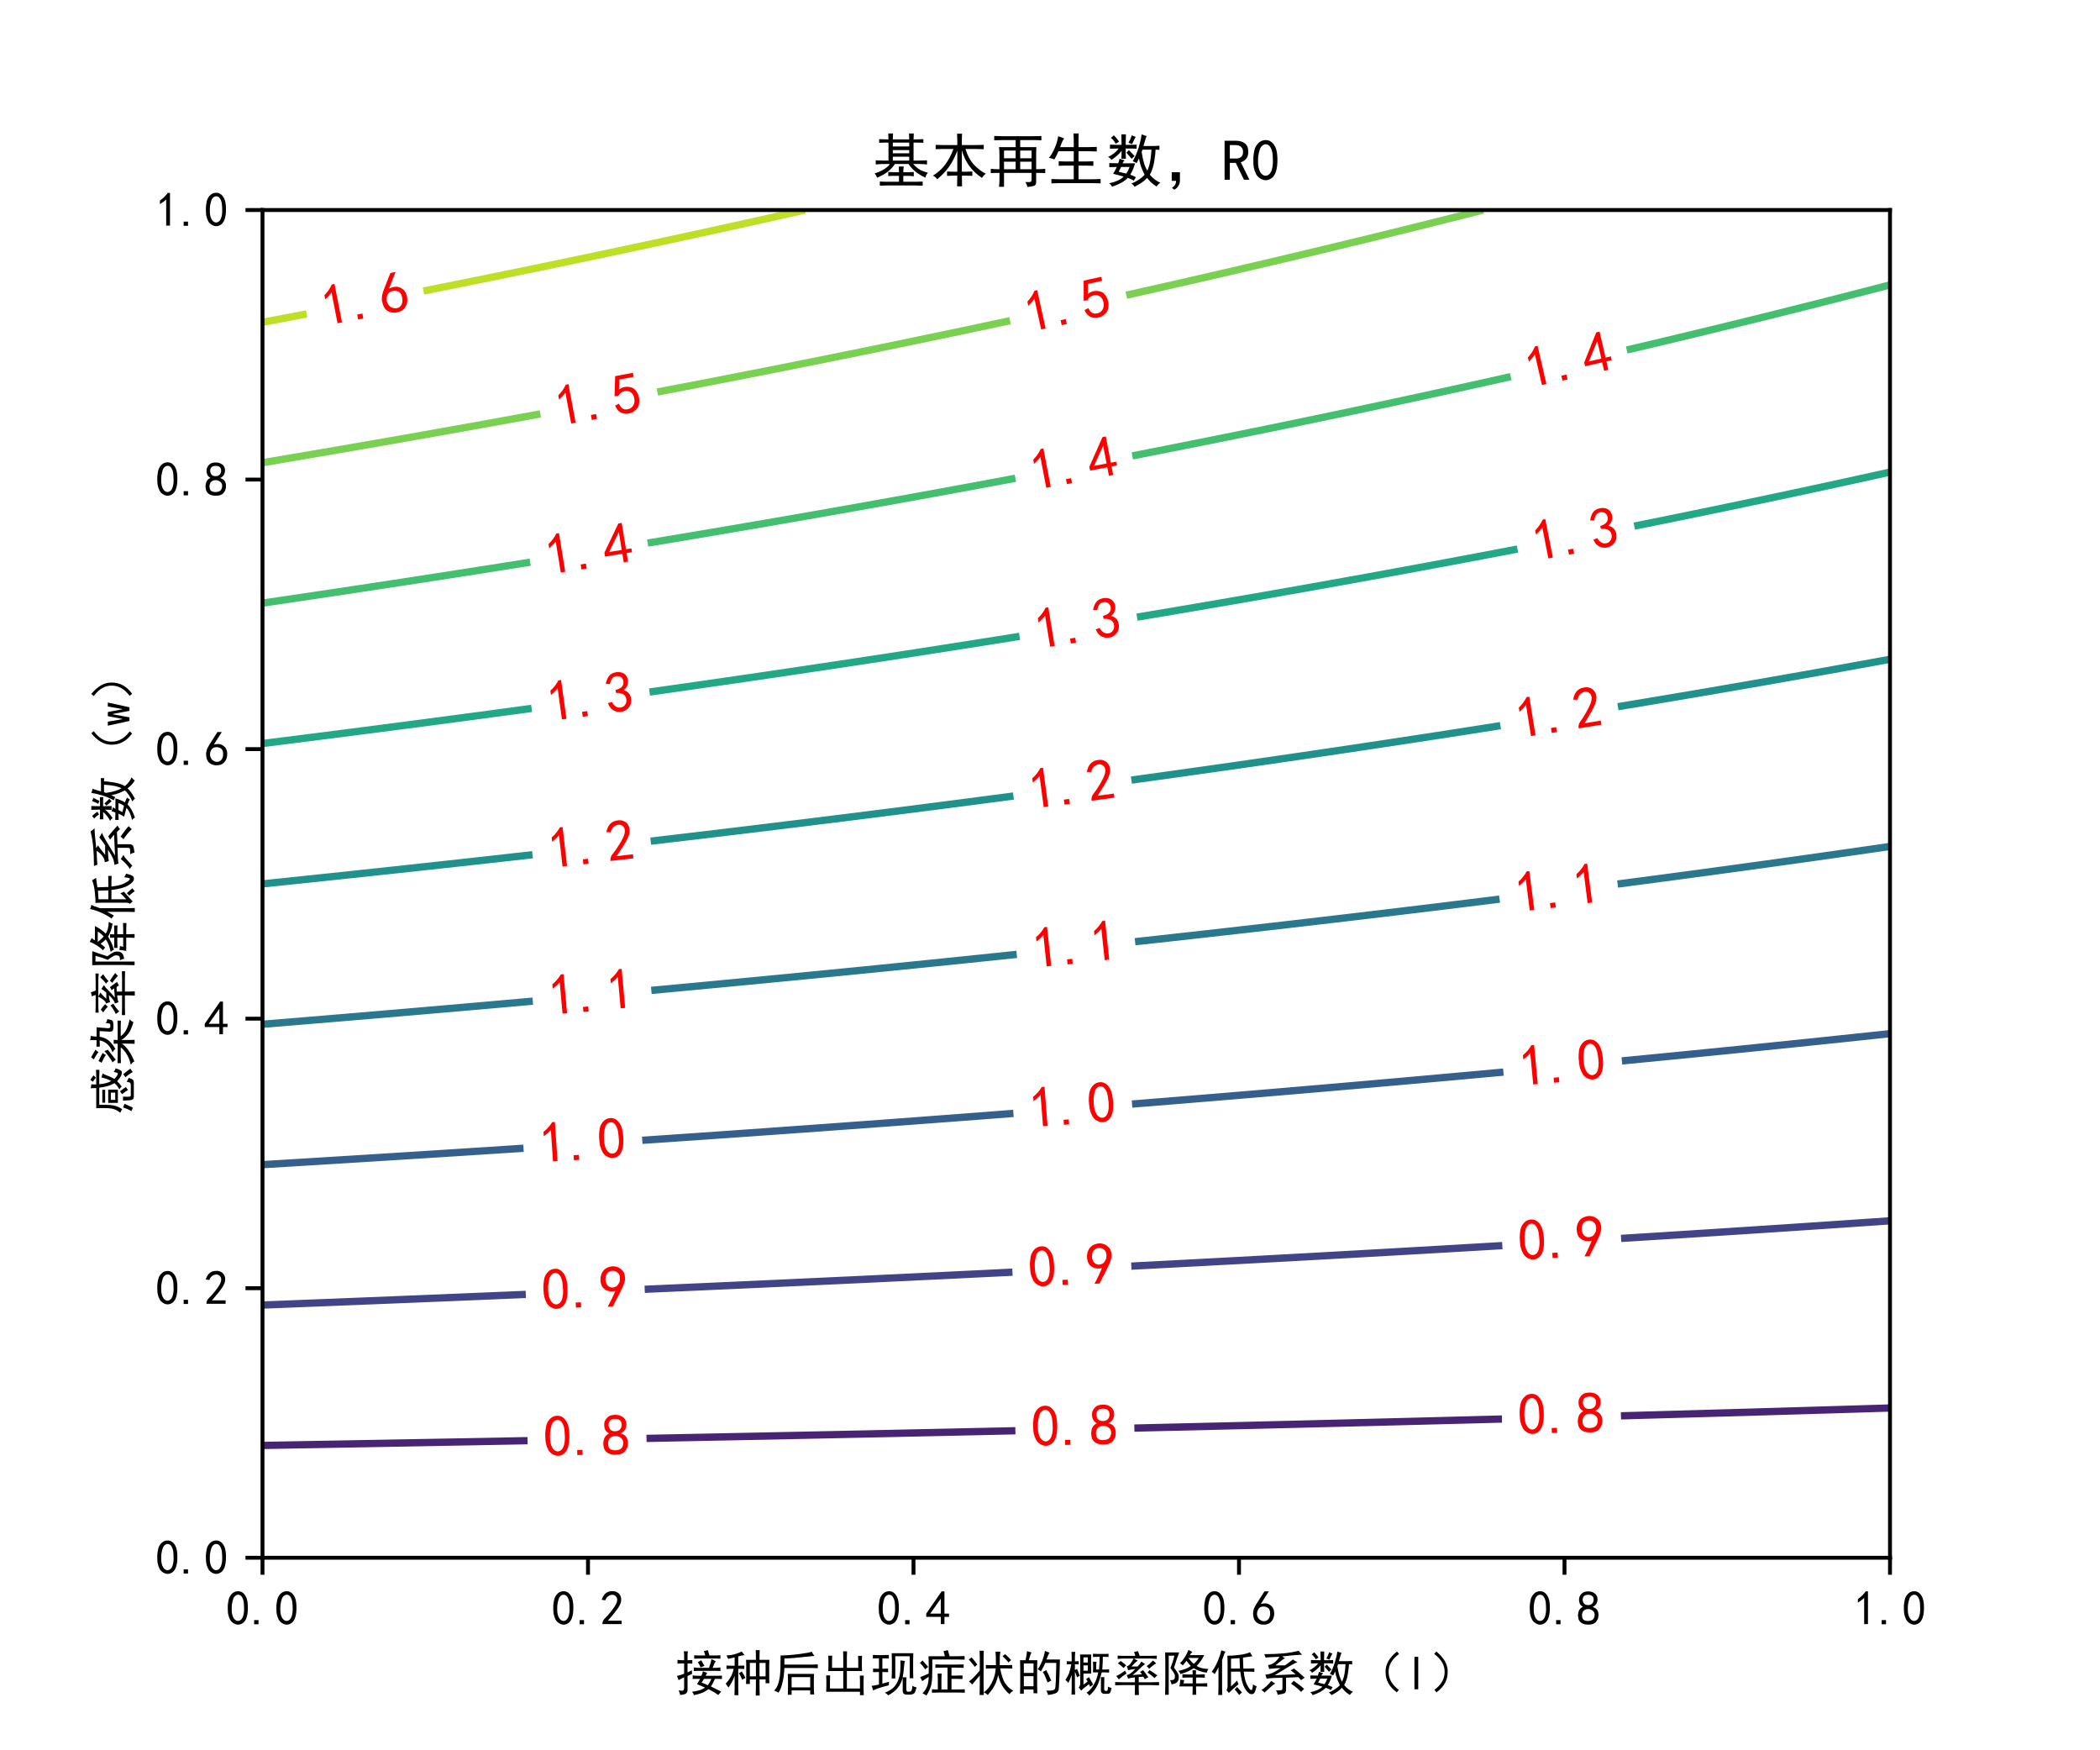 <?xml version="1.0" encoding="utf-8" standalone="no"?>
<!DOCTYPE svg PUBLIC "-//W3C//DTD SVG 1.1//EN"
  "http://www.w3.org/Graphics/SVG/1.1/DTD/svg11.dtd">
<!-- Created with matplotlib (https://matplotlib.org/) -->
<svg height="360pt" version="1.1" viewBox="0 0 432 360" width="432pt" xmlns="http://www.w3.org/2000/svg" xmlns:xlink="http://www.w3.org/1999/xlink">
 <defs>
  <style type="text/css">
*{stroke-linecap:butt;stroke-linejoin:round;}
  </style>
 </defs>
 <g id="figure_1">
  <g id="patch_1">
   <path d="M 0 360 
L 432 360 
L 432 0 
L 0 0 
z
" style="fill:#ffffff;"/>
  </g>
  <g id="axes_1">
   <g id="patch_2">
    <path d="M 54 320.4 
L 388.8 320.4 
L 388.8 43.2 
L 54 43.2 
z
" style="fill:#ffffff;"/>
   </g>
   <g id="matplotlib.axis_1">
    <g id="xtick_1">
     <g id="line2d_1">
      <defs>
       <path d="M 0 0 
L 0 3.5 
" id="mc562328796" style="stroke:#000000;stroke-width:0.8;"/>
      </defs>
      <g>
       <use style="stroke:#000000;stroke-width:0.8;" x="54" xlink:href="#mc562328796" y="320.4"/>
      </g>
     </g>
     <g id="text_1">
      <!-- 0.0 -->
      <defs>
       <path d="M 3.125 29.297 
Q 3.906 50 6.438 56.047 
Q 8.984 62.109 13.672 66.016 
Q 18.359 69.922 25.188 69.922 
Q 32.031 69.922 37.109 64.25 
Q 42.188 58.594 43.75 50 
Q 45.312 41.406 44.719 30.266 
Q 44.141 19.141 40.812 12.109 
Q 37.5 5.078 30.859 2.344 
Q 24.219 -0.391 17.578 2.922 
Q 10.938 6.25 8.203 11.719 
Q 5.469 17.188 4.297 23.234 
Q 3.125 29.297 3.906 50 
z
M 12.891 52.734 
Q 10.547 31.25 12.5 22.844 
Q 14.453 14.453 18.938 10.938 
Q 23.438 7.422 28.125 9.562 
Q 32.812 11.719 34.953 18.156 
Q 37.109 24.609 37.109 32.219 
Q 37.109 39.844 36.516 46.094 
Q 35.938 52.344 33 57.422 
Q 30.078 62.5 25.188 62.688 
Q 20.312 62.891 16.594 57.812 
Q 12.891 52.734 10.547 31.25 
z
" id="SimHei-48"/>
       <path d="M 16.797 1.953 
L 7.812 1.953 
L 7.812 10.547 
L 16.797 10.547 
z
" id="SimHei-46"/>
      </defs>
      <g transform="translate(46.5 334.275)scale(0.1 -0.1)">
       <use xlink:href="#SimHei-48"/>
       <use x="50" xlink:href="#SimHei-46"/>
       <use x="100" xlink:href="#SimHei-48"/>
      </g>
     </g>
    </g>
    <g id="xtick_2">
     <g id="line2d_2">
      <g>
       <use style="stroke:#000000;stroke-width:0.8;" x="120.96" xlink:href="#mc562328796" y="320.4"/>
      </g>
     </g>
     <g id="text_2">
      <!-- 0.2 -->
      <defs>
       <path d="M 4.688 3.906 
Q 5.078 9.766 10.156 14.453 
Q 15.234 19.141 23.047 29.094 
Q 30.859 39.062 33.203 44.531 
Q 35.547 50 34.953 53.906 
Q 34.375 57.812 31.25 60.344 
Q 28.125 62.891 24.016 62.5 
Q 19.922 62.109 16.203 59.375 
Q 12.5 56.641 10.547 51.172 
L 3.125 52.344 
Q 6.25 61.328 11.125 65.422 
Q 16.016 69.531 22.656 69.922 
Q 26.562 70.312 29.688 69.719 
Q 32.812 69.141 36.125 66.984 
Q 39.453 64.844 41.594 60.547 
Q 43.75 56.25 43.156 50.188 
Q 42.578 44.141 37.109 35.734 
Q 31.641 27.344 16.016 9.375 
L 44.141 9.375 
L 44.141 2.344 
L 4.688 2.344 
z
" id="SimHei-50"/>
      </defs>
      <g transform="translate(113.46 334.275)scale(0.1 -0.1)">
       <use xlink:href="#SimHei-48"/>
       <use x="50" xlink:href="#SimHei-46"/>
       <use x="100" xlink:href="#SimHei-50"/>
      </g>
     </g>
    </g>
    <g id="xtick_3">
     <g id="line2d_3">
      <g>
       <use style="stroke:#000000;stroke-width:0.8;" x="187.92" xlink:href="#mc562328796" y="320.4"/>
      </g>
     </g>
     <g id="text_3">
      <!-- 0.4 -->
      <defs>
       <path d="M 31.25 17.188 
L 1.172 17.188 
L 1.172 23.828 
L 32.812 69.531 
L 38.672 69.531 
L 38.672 23.828 
L 48.047 23.828 
L 48.047 17.188 
L 38.672 17.188 
L 38.672 2.344 
L 31.25 2.344 
z
M 31.25 23.828 
L 31.25 54.688 
L 9.375 23.828 
z
" id="SimHei-52"/>
      </defs>
      <g transform="translate(180.42 334.275)scale(0.1 -0.1)">
       <use xlink:href="#SimHei-48"/>
       <use x="50" xlink:href="#SimHei-46"/>
       <use x="100" xlink:href="#SimHei-52"/>
      </g>
     </g>
    </g>
    <g id="xtick_4">
     <g id="line2d_4">
      <g>
       <use style="stroke:#000000;stroke-width:0.8;" x="254.88" xlink:href="#mc562328796" y="320.4"/>
      </g>
     </g>
     <g id="text_4">
      <!-- 0.6 -->
      <defs>
       <path d="M 3.516 19.531 
Q 4.297 30.859 6.047 34.766 
Q 7.812 38.672 11.328 44.531 
L 27.344 69.531 
L 36.328 69.531 
L 19.922 43.75 
Q 30.469 46.484 36.719 42.969 
Q 42.969 39.453 45.109 34.953 
Q 47.266 30.469 47.453 25.188 
Q 47.656 19.922 45.891 14.844 
Q 44.141 9.766 39.641 5.656 
Q 35.156 1.562 27.141 1.172 
Q 19.141 0.781 13.469 4.094 
Q 7.812 7.422 5.656 13.469 
Q 3.516 19.531 4.297 30.859 
z
M 12.5 16.016 
Q 19.531 8.594 25.391 8.203 
Q 31.25 7.812 35.156 12.109 
Q 39.062 16.406 39.062 24.609 
Q 39.062 32.812 34.172 35.938 
Q 29.297 39.062 23.234 38.281 
Q 17.188 37.5 14.453 32.422 
Q 11.719 27.344 12.109 21.672 
Q 12.5 16.016 19.531 8.594 
z
" id="SimHei-54"/>
      </defs>
      <g transform="translate(247.38 334.275)scale(0.1 -0.1)">
       <use xlink:href="#SimHei-48"/>
       <use x="50" xlink:href="#SimHei-46"/>
       <use x="100" xlink:href="#SimHei-54"/>
      </g>
     </g>
    </g>
    <g id="xtick_5">
     <g id="line2d_5">
      <g>
       <use style="stroke:#000000;stroke-width:0.8;" x="321.84" xlink:href="#mc562328796" y="320.4"/>
      </g>
     </g>
     <g id="text_5">
      <!-- 0.8 -->
      <defs>
       <path d="M 2.734 16.797 
Q 2.734 26.172 5.078 30.656 
Q 7.422 35.156 12.891 37.891 
Q 8.203 40.625 6.641 43.938 
Q 5.078 47.266 4.875 51.562 
Q 4.688 55.859 6.047 58.984 
Q 7.422 62.109 10.156 64.844 
Q 12.891 67.578 16.203 68.547 
Q 19.531 69.531 23.438 69.531 
Q 27.344 69.531 30.469 68.75 
Q 33.594 67.969 37.109 65.422 
Q 40.625 62.891 42.188 58.203 
Q 43.75 53.516 41.984 47.266 
Q 40.234 41.016 32.812 37.5 
Q 39.453 35.547 42.188 31.438 
Q 44.922 27.344 44.922 21.484 
Q 44.922 15.625 43.156 12.109 
Q 41.406 8.594 39.25 6.25 
Q 37.109 3.906 33.391 2.531 
Q 29.688 1.172 24.016 1.172 
Q 18.359 1.172 14.25 2.531 
Q 10.156 3.906 7.422 6.641 
Q 4.688 9.375 3.703 13.078 
Q 2.734 16.797 2.734 26.172 
z
M 10.938 26.562 
Q 10.547 17.188 12.297 13.672 
Q 14.062 10.156 18.75 9.172 
Q 23.438 8.203 28.516 9.375 
Q 33.594 10.547 35.547 14.844 
Q 37.5 19.141 36.906 23.438 
Q 36.328 27.734 32.031 30.656 
Q 27.734 33.594 22.656 33.203 
Q 17.578 32.812 14.25 29.688 
Q 10.938 26.562 10.547 17.188 
z
M 12.109 56.25 
Q 12.109 48.438 14.844 44.922 
Q 17.578 41.406 23.438 41.406 
Q 29.297 41.406 32.219 44.922 
Q 35.156 48.438 34.953 53.312 
Q 34.766 58.203 31.438 60.547 
Q 28.125 62.891 22.453 62.5 
Q 16.797 62.109 14.453 59.172 
Q 12.109 56.25 12.109 48.438 
z
" id="SimHei-56"/>
      </defs>
      <g transform="translate(314.34 334.275)scale(0.1 -0.1)">
       <use xlink:href="#SimHei-48"/>
       <use x="50" xlink:href="#SimHei-46"/>
       <use x="100" xlink:href="#SimHei-56"/>
      </g>
     </g>
    </g>
    <g id="xtick_6">
     <g id="line2d_6">
      <g>
       <use style="stroke:#000000;stroke-width:0.8;" x="388.8" xlink:href="#mc562328796" y="320.4"/>
      </g>
     </g>
     <g id="text_6">
      <!-- 1.0 -->
      <defs>
       <path d="M 21.875 56.25 
Q 16.797 51.172 8.984 46.484 
L 8.984 53.906 
Q 18.75 60.547 25 69.531 
L 29.688 69.531 
L 29.688 2.344 
L 21.875 2.344 
z
" id="SimHei-49"/>
      </defs>
      <g transform="translate(381.3 334.275)scale(0.1 -0.1)">
       <use xlink:href="#SimHei-49"/>
       <use x="50" xlink:href="#SimHei-46"/>
       <use x="100" xlink:href="#SimHei-48"/>
      </g>
     </g>
    </g>
    <g id="text_7">
     <!-- 接种后出现症状的概率降低系数（l） -->
     <defs>
      <path d="M 66.016 35.547 
Q 64.844 34.375 62.5 29.688 
L 87.5 29.688 
Q 94.531 30.078 96.094 30.078 
L 96.094 23.047 
Q 93.359 23.438 88.281 23.438 
L 81.641 23.438 
Q 78.125 14.453 73.438 7.812 
Q 85.547 1.953 94.531 -2.734 
Q 93.359 -3.906 88.672 -9.766 
Q 82.422 -5.078 68.359 2.344 
Q 62.891 -2.344 55.656 -5.266 
Q 48.438 -8.203 38.281 -10.156 
Q 37.891 -7.031 34.766 -3.125 
Q 41.016 -2.344 48.047 -0.578 
Q 55.078 1.172 61.328 5.469 
Q 57.812 7.031 44.922 12.5 
Q 47.266 16.016 51.172 23.438 
L 44.922 23.438 
Q 38.672 23.438 35.938 23.047 
L 35.938 30.469 
Q 37.891 30.078 44.531 29.688 
L 53.906 29.688 
Q 56.641 36.328 57.031 39.062 
Q 63.672 36.328 66.016 35.547 
z
M 18.359 61.719 
L 18.359 73.438 
Q 18.359 75.781 17.578 80.078 
L 26.172 80.078 
Q 25.391 75.781 25.391 73.438 
L 25.391 61.719 
Q 29.297 61.719 35.156 62.109 
L 35.156 54.688 
Q 29.297 55.078 25.391 55.078 
L 25.391 36.719 
Q 27.344 37.891 34.375 41.016 
Q 34.375 35.938 34.766 33.594 
Q 27.734 30.469 25.391 29.297 
L 25.391 1.172 
Q 25.391 -4.297 22.266 -6.641 
Q 19.141 -8.984 10.156 -9.766 
Q 10.156 -7.031 7.031 -0.391 
Q 14.844 -1.562 16.406 -0.391 
Q 17.969 0.781 18.359 4.297 
L 18.359 26.562 
Q 15.234 25.391 7.031 20.703 
Q 5.078 26.562 3.516 29.297 
Q 13.281 31.641 18.359 33.984 
L 18.359 55.078 
L 15.625 55.078 
Q 10.156 55.078 4.688 54.688 
L 4.688 62.5 
Q 10.547 61.719 15.625 61.719 
z
M 74.609 64.062 
Q 81.25 60.547 83.594 59.766 
Q 81.25 57.812 76.953 46.094 
L 84.766 46.094 
Q 91.016 46.484 92.969 46.875 
L 92.969 39.453 
Q 90.234 39.844 85.547 39.844 
L 47.266 39.844 
Q 44.531 39.844 38.281 39.453 
L 38.281 46.875 
Q 44.141 46.484 46.484 46.094 
L 69.531 46.094 
Q 73.438 56.641 74.609 64.062 
z
M 61.719 71.484 
Q 60.156 78.125 58.984 80.469 
Q 64.453 81.641 67.188 82.422 
L 70.312 71.484 
L 83.594 71.484 
Q 89.062 71.875 92.969 71.875 
L 92.969 64.844 
Q 88.672 65.234 83.984 65.234 
L 49.609 65.234 
Q 43.359 65.234 39.062 64.844 
L 39.062 71.875 
Q 42.969 71.484 48.438 71.484 
z
M 54.297 15.625 
Q 63.281 12.5 67.188 10.156 
Q 72.266 17.578 74.219 23.438 
L 59.375 23.438 
Q 55.859 18.359 54.297 15.625 
z
M 53.516 61.719 
Q 58.203 53.906 60.156 50 
Q 53.906 48.047 52.344 46.875 
Q 49.219 54.297 46.484 57.812 
Q 50.781 59.766 53.516 61.719 
z
" id="SimHei-25509"/>
      <path d="M 66.016 62.5 
Q 66.016 77.734 65.625 82.422 
L 73.828 82.422 
Q 73.438 78.125 73.438 62.5 
L 93.75 62.5 
Q 93.359 58.203 93.359 50.781 
L 93.359 24.219 
Q 93.359 19.922 93.75 14.453 
L 85.938 14.453 
L 85.938 22.266 
L 73.438 22.266 
L 73.438 5.859 
Q 73.438 -4.297 73.828 -10.938 
L 65.625 -10.938 
Q 66.016 -4.297 66.016 5.859 
L 66.016 22.266 
L 53.516 22.266 
L 53.516 12.891 
L 45.703 12.891 
Q 46.094 17.578 46.094 23.438 
L 46.094 50 
Q 46.094 58.203 45.703 62.5 
L 66.016 62.5 
z
M 5.469 50.781 
Q 11.328 50.391 19.141 50.391 
L 22.266 50.391 
L 22.266 67.578 
Q 18.359 66.406 8.984 64.453 
Q 7.422 67.969 5.469 71.484 
Q 14.062 71.875 22.062 74.016 
Q 30.078 76.172 36.719 79.688 
Q 39.062 76.562 42.578 72.266 
Q 38.672 71.875 35.938 71.094 
Q 33.203 70.312 29.688 69.531 
L 29.688 50.391 
Q 34.766 50.391 42.188 50.781 
L 42.188 43.75 
Q 34.766 44.141 29.688 44.141 
L 29.688 3.516 
Q 29.688 -1.953 30.078 -10.156 
L 21.875 -10.156 
Q 22.266 -1.953 22.266 3.516 
L 22.266 29.297 
Q 19.141 21.484 16.594 16.797 
Q 14.062 12.109 9.766 5.469 
Q 6.641 9.766 3.906 13.281 
Q 9.375 19.141 13.859 26.953 
Q 18.359 34.766 20.312 44.141 
L 14.453 44.141 
Q 8.984 44.141 5.469 43.75 
z
M 66.016 28.516 
L 66.016 56.25 
L 53.516 56.25 
L 53.516 28.516 
z
M 85.938 28.516 
L 85.938 56.25 
L 73.438 56.25 
L 73.438 28.516 
z
M 37.109 38.672 
Q 38.281 35.938 40.234 33.203 
Q 42.188 30.469 44.531 25.391 
Q 41.016 23.828 37.891 21.484 
Q 35.938 25.781 34.562 28.703 
Q 33.203 31.641 30.859 34.766 
Q 33.203 36.328 37.109 38.672 
z
" id="SimHei-31181"/>
      <path d="M 85.547 33.594 
Q 85.156 27.344 85.156 12.109 
Q 85.156 -2.734 85.938 -8.594 
L 77.734 -8.594 
L 77.734 -0.391 
L 39.453 -0.391 
L 39.453 -9.375 
L 31.641 -9.375 
Q 32.031 -2.734 32.031 12.109 
Q 32.031 27.344 31.641 33.594 
L 85.547 33.594 
z
M 80.859 79.297 
Q 82.812 75 86.328 70.703 
Q 77.344 69.922 58.594 67.766 
Q 39.844 65.625 24.609 65.234 
L 24.609 52.734 
L 81.25 52.734 
Q 86.719 52.734 93.359 53.125 
L 93.359 45.312 
Q 87.109 45.703 81.25 45.703 
L 24.609 45.703 
Q 24.219 37.891 23.234 29.297 
Q 22.266 20.703 19.531 11.125 
Q 16.797 1.562 12.5 -5.078 
Q 10.156 -3.125 3.516 -0.781 
Q 9.766 5.078 12.891 16.594 
Q 16.016 28.125 16.406 44.141 
Q 16.797 60.156 16.797 71.484 
Q 35.938 71.875 56.641 74.609 
Q 77.344 77.344 80.859 79.297 
z
M 77.734 5.859 
L 77.734 26.953 
L 39.453 26.953 
L 39.453 5.859 
z
" id="SimHei-21518"/>
      <path d="M 23.047 71.094 
Q 22.656 66.016 22.656 61.719 
L 22.656 46.094 
L 45.703 46.094 
L 45.703 69.141 
Q 45.703 74.609 45.312 80.078 
L 53.516 80.078 
Q 53.125 75.391 53.125 69.141 
L 53.125 46.094 
L 76.562 46.094 
L 76.562 60.547 
Q 76.562 66.797 76.172 70.703 
L 84.375 70.703 
Q 83.984 66.797 83.984 60.156 
L 83.984 49.609 
Q 83.984 43.359 84.375 39.453 
L 53.125 39.453 
L 53.125 3.516 
L 80.078 3.516 
L 80.078 19.922 
Q 80.078 25.781 79.688 30.078 
L 87.891 30.078 
Q 87.5 25.781 87.5 20.312 
L 87.5 2.734 
Q 87.5 -5.078 87.891 -10.156 
L 80.078 -10.156 
L 80.078 -3.125 
L 10.547 -3.125 
Q 10.938 1.562 10.938 8.203 
L 10.938 19.922 
Q 10.938 26.562 10.547 30.469 
L 18.75 30.469 
Q 18.359 26.562 18.359 19.922 
L 18.359 3.516 
L 45.703 3.516 
L 45.703 39.453 
L 14.844 39.453 
Q 15.234 43.359 15.234 49.219 
L 15.234 61.328 
Q 15.234 66.406 14.844 71.094 
L 23.047 71.094 
z
" id="SimHei-20986"/>
      <path d="M 72.656 60.156 
Q 71.094 55.859 70.5 46.484 
Q 69.922 37.109 67.969 26.562 
L 75.781 26.562 
Q 75.391 22.656 75.391 16.016 
L 75.391 3.516 
Q 75.391 -2.344 77.531 -2.734 
Q 79.688 -3.125 82.422 -2.922 
Q 85.156 -2.734 86.328 -0.188 
Q 87.5 2.344 87.891 8.984 
Q 91.797 6.641 96.484 5.859 
Q 94.531 -2.344 92.578 -5.266 
Q 90.625 -8.203 84.375 -8.984 
L 76.562 -8.984 
Q 67.969 -8.984 67.969 -1.562 
L 67.969 25.781 
Q 64.453 13.281 57.812 4.875 
Q 51.172 -3.516 37.891 -10.547 
Q 35.938 -7.422 31.25 -5.078 
Q 43.75 0 49.609 6.047 
Q 55.469 12.109 58.984 21.484 
Q 62.5 30.859 63.078 41.016 
Q 63.672 51.172 63.281 61.328 
Q 68.359 60.547 72.656 60.156 
z
M 28.906 72.266 
Q 33.203 72.266 39.453 72.656 
L 39.453 65.234 
Q 33.203 65.625 26.172 65.625 
L 26.172 44.141 
Q 31.641 44.141 37.891 44.531 
L 37.891 37.109 
Q 31.641 37.5 26.172 37.5 
L 26.172 13.672 
Q 32.812 15.234 39.844 17.578 
Q 39.453 13.281 39.453 10.156 
Q 26.562 7.031 18.75 4.297 
Q 10.938 1.562 7.031 -0.391 
Q 5.859 5.078 3.906 8.984 
Q 10.156 9.766 19.141 11.719 
L 19.141 37.5 
Q 12.891 37.5 7.031 37.109 
L 7.031 44.531 
Q 12.891 44.141 19.141 44.141 
L 19.141 65.625 
Q 12.109 65.625 6.641 65.234 
L 6.641 72.656 
Q 11.328 72.266 15.625 72.266 
z
M 89.844 76.172 
Q 89.453 69.922 89.453 63.672 
L 89.453 37.5 
Q 89.453 30.078 89.844 24.609 
L 82.422 24.609 
L 82.422 69.922 
L 52.734 69.922 
L 52.734 24.219 
L 45.312 24.219 
Q 45.703 30.859 45.703 39.062 
L 45.703 60.547 
Q 45.703 69.141 45.312 76.172 
L 89.844 76.172 
z
" id="SimHei-29616"/>
      <path d="M 77.734 52.734 
Q 85.156 52.734 93.359 53.125 
L 93.359 46.094 
Q 85.547 46.484 77.734 46.484 
L 68.359 46.484 
L 68.359 30.078 
L 77.734 30.078 
Q 82.812 30.078 91.016 30.469 
L 91.016 23.047 
Q 83.203 23.438 77.734 23.438 
L 68.359 23.438 
L 68.359 1.562 
L 79.688 1.562 
Q 86.719 1.562 95.703 1.953 
L 95.703 -5.078 
Q 86.328 -4.688 80.078 -4.688 
L 44.531 -4.688 
Q 37.109 -4.688 28.125 -5.078 
L 28.125 1.953 
Q 33.594 1.562 40.234 1.562 
L 40.234 22.656 
Q 40.234 26.953 39.844 34.375 
L 48.047 34.375 
Q 47.656 28.125 47.656 22.656 
L 47.656 1.562 
L 60.156 1.562 
L 60.156 46.484 
L 49.219 46.484 
Q 42.578 46.484 35.156 46.094 
L 35.156 53.125 
Q 42.578 52.734 49.219 52.734 
z
M 60.938 82.422 
Q 62.5 76.172 64.453 69.922 
L 79.297 69.922 
Q 85.547 69.922 95.312 70.312 
L 95.312 62.891 
Q 85.547 63.281 79.297 63.281 
L 28.906 63.281 
L 28.906 46.094 
Q 28.906 36.328 28.516 25.969 
Q 28.125 15.625 25.781 7.609 
Q 23.438 -0.391 16.797 -10.938 
Q 13.672 -8.594 8.594 -6.25 
Q 13.281 -1.953 16.406 4.094 
Q 19.531 10.156 20.5 16.594 
Q 21.484 23.047 21.484 27.734 
Q 15.625 23.828 8.203 18.75 
Q 6.25 22.656 3.906 26.953 
Q 7.422 28.125 21.484 34.375 
L 21.484 53.906 
Q 21.484 62.5 21.094 69.922 
L 54.688 69.922 
Q 53.516 75.781 51.953 80.469 
Q 56.25 81.25 60.938 82.422 
z
M 8.594 61.328 
Q 14.453 55.078 20.312 48.047 
Q 17.969 46.484 14.453 42.969 
Q 9.375 50 3.516 56.25 
Q 6.641 58.984 8.594 61.328 
z
" id="SimHei-30151"/>
      <path d="M 34.766 -4.297 
Q 41.797 0.391 46.484 7.422 
Q 51.172 14.453 53.906 21.094 
Q 56.641 27.734 57.812 33.984 
Q 58.984 40.234 59.375 44.922 
L 50.391 44.922 
Q 44.531 44.922 39.062 44.531 
L 39.062 51.953 
Q 44.531 51.562 50 51.562 
L 59.766 51.562 
Q 59.766 62.109 59.562 68.359 
Q 59.375 74.609 58.984 79.297 
L 69.141 79.297 
Q 67.969 74.219 67.766 68.938 
Q 67.578 63.672 67.578 51.562 
L 83.594 51.562 
Q 87.891 51.562 93.359 51.953 
L 93.359 44.531 
Q 87.891 44.922 83.594 44.922 
L 68.359 44.922 
Q 73.047 22.656 78.312 15.031 
Q 83.594 7.422 87.891 4.094 
Q 92.188 0.781 95.703 -1.172 
Q 90.234 -3.516 87.891 -8.203 
Q 81.641 -3.125 77.922 1.75 
Q 74.219 6.641 71.672 11.328 
Q 69.141 16.016 67.375 20.891 
Q 65.625 25.781 64.453 31.25 
Q 62.5 21.875 59.562 15.234 
Q 56.641 8.594 53.516 3.703 
Q 50.391 -1.172 42.969 -9.766 
Q 39.453 -6.25 34.766 -4.297 
z
M 34.766 81.25 
Q 34.375 75.391 34.375 66.406 
L 34.375 12.109 
Q 34.375 0.781 34.766 -9.766 
L 26.172 -9.766 
Q 26.562 1.172 26.562 12.109 
L 26.562 30.469 
Q 23.828 27.344 18.75 21.094 
Q 13.672 14.844 10.938 11.719 
Q 7.812 15.625 4.297 17.969 
Q 8.984 21.484 14.25 26.75 
Q 19.531 32.031 26.562 40.625 
L 26.562 66.406 
Q 26.562 75.391 26.172 81.25 
L 34.766 81.25 
z
M 9.766 67.578 
Q 12.5 64.453 15.625 60.547 
Q 18.75 56.641 21.484 52.734 
Q 18.359 50.391 16.406 48.047 
Q 13.281 52.344 3.906 63.281 
Q 6.25 65.234 9.766 67.578 
z
M 85.547 57.031 
Q 82.031 62.109 73.438 69.922 
Q 76.562 72.266 78.516 74.219 
Q 82.031 71.484 84.766 68.547 
Q 87.5 65.625 91.016 62.109 
Q 87.891 59.375 85.547 57.031 
z
" id="SimHei-29366"/>
      <path d="M 32.812 77.734 
Q 30.859 74.219 27.344 61.719 
L 44.922 61.719 
Q 44.531 55.078 44.531 44.922 
L 44.531 10.547 
Q 44.531 4.688 44.922 -6.25 
L 37.109 -6.25 
L 37.109 1.562 
L 17.188 1.562 
L 17.188 -7.031 
L 9.375 -7.031 
Q 9.766 5.469 9.766 8.594 
L 9.766 44.531 
Q 9.766 55.078 9.375 61.719 
L 20.703 61.719 
Q 22.656 70.703 23.828 80.469 
Q 29.297 78.516 32.812 77.734 
z
M 91.016 48.047 
Q 90.625 24.219 89.062 2.734 
Q 88.281 -4.297 81.641 -6.641 
Q 75 -8.984 66.797 -9.766 
Q 66.406 -5.469 63.281 -0.781 
Q 71.094 -1.172 75.578 -0.391 
Q 80.078 0.391 81.25 3.125 
Q 82.422 5.859 83 19.141 
Q 83.594 32.422 83.984 56.25 
L 61.328 56.25 
Q 58.203 48.828 52.344 38.672 
Q 49.609 41.406 45.703 42.969 
Q 49.219 47.656 52.344 54.297 
Q 55.469 60.938 57.812 68.75 
Q 60.156 76.562 60.547 80.859 
Q 66.016 78.516 69.922 77.344 
Q 67.969 74.219 66.594 70.5 
Q 65.234 66.797 63.672 63.281 
L 91.406 63.281 
Q 91.016 55.078 91.016 48.047 
z
M 37.109 8.203 
L 37.109 28.906 
L 17.188 28.906 
L 17.188 8.203 
z
M 37.109 35.547 
L 37.109 55.078 
L 17.188 55.078 
L 17.188 35.547 
z
M 67.969 32.031 
Q 70.312 27.344 73.438 19.922 
Q 70.703 18.75 66.016 16.016 
Q 63.281 23.438 60.938 28.703 
Q 58.594 33.984 56.25 37.5 
Q 58.984 39.062 63.281 41.406 
z
" id="SimHei-30340"/>
      <path d="M 48.438 17.969 
Q 46.875 21.094 45.312 23.047 
Q 48.047 25 51.172 26.953 
Q 53.516 23.047 55.266 19.719 
Q 57.031 16.406 59.766 11.719 
Q 57.422 9.766 53.516 7.031 
Q 52.734 9.375 51.172 12.5 
Q 48.047 9.766 43.359 6.438 
Q 38.672 3.125 35.156 -0.781 
Q 32.422 3.125 30.078 5.469 
Q 32.812 8.203 33.203 13.672 
L 33.203 62.5 
Q 33.203 69.141 32.812 73.438 
L 55.859 73.438 
Q 55.469 67.578 55.469 54.297 
Q 55.469 41.406 55.859 34.375 
L 39.844 34.375 
L 39.844 11.719 
Q 42.578 13.281 48.438 17.969 
z
M 51.953 -10.938 
Q 50 -7.812 46.094 -5.078 
Q 53.125 -1.172 60.156 9.953 
Q 67.188 21.094 70.312 36.719 
L 59.375 36.719 
Q 59.766 42.578 59.766 48.047 
Q 59.766 53.516 59.375 58.594 
L 66.797 58.594 
Q 66.016 55.469 66.016 50.781 
L 66.016 42.578 
L 71.875 42.578 
Q 73.047 54.688 73.047 68.75 
L 69.141 68.75 
Q 63.672 68.75 59.375 68.359 
L 59.375 75 
Q 64.062 74.609 69.141 74.609 
L 80.469 74.609 
Q 87.891 74.609 91.406 75 
L 91.406 68.359 
Q 88.281 68.75 79.688 68.75 
Q 79.688 57.812 78.516 42.578 
L 83.984 42.578 
Q 87.5 42.578 92.578 42.969 
L 92.578 36.328 
Q 87.5 36.719 84.766 36.719 
L 77.344 36.719 
Q 72.266 16.797 66.984 7.219 
Q 61.719 -2.344 51.953 -10.938 
z
M 15.625 69.141 
Q 15.625 74.219 15.234 78.906 
L 23.047 78.906 
Q 22.266 73.828 22.266 67.188 
L 22.266 59.375 
Q 25.391 59.375 30.078 59.766 
L 30.078 53.125 
Q 25 53.516 22.266 53.516 
L 22.266 41.406 
Q 24.219 42.578 26.562 44.141 
Q 29.688 36.719 32.422 29.297 
Q 28.906 28.516 26.562 26.562 
Q 25 32.031 22.266 38.281 
L 22.266 4.688 
Q 22.266 -1.953 22.656 -8.984 
L 15.234 -8.984 
Q 15.625 -0.781 15.625 4.688 
L 15.625 31.641 
Q 12.891 22.656 8.594 14.844 
Q 7.031 17.969 2.734 21.094 
Q 7.812 28.516 10.344 35.547 
Q 12.891 42.578 14.844 53.516 
Q 7.812 53.516 5.469 53.125 
L 5.469 59.766 
Q 8.594 59.375 15.625 59.375 
z
M 82.812 26.953 
Q 82.422 16.406 82.422 3.516 
Q 82.422 -0.781 84.562 -1.172 
Q 86.719 -1.562 87.891 -1.359 
Q 89.062 -1.172 89.641 0.578 
Q 90.234 2.344 90.234 7.422 
Q 93.75 5.469 97.656 4.688 
Q 96.094 -3.516 94.531 -5.469 
Q 92.969 -7.422 88.281 -7.422 
L 83.594 -7.422 
Q 75 -7.031 75.781 0.781 
Q 75.781 14.453 75.781 26.953 
L 82.812 26.953 
z
M 48.828 40.234 
L 48.828 51.172 
L 39.844 51.172 
L 39.844 40.234 
z
M 48.828 57.031 
L 48.828 67.578 
L 39.844 67.578 
L 39.844 57.031 
z
" id="SimHei-27010"/>
      <path d="M 51.953 80.469 
Q 53.516 76.562 55.469 70.703 
L 75 70.703 
Q 82.031 70.703 90.625 71.094 
L 90.625 64.453 
Q 82.031 65.234 74.609 65.234 
L 43.75 65.234 
Q 46.484 63.281 51.562 60.938 
Q 48.047 58.594 44.922 55.266 
Q 41.797 51.953 38.672 48.828 
L 51.172 48.828 
Q 55.859 53.516 58.984 58.984 
Q 62.5 56.25 66.797 53.516 
Q 61.719 50.781 56.25 44.922 
Q 50.781 39.062 41.016 31.25 
L 60.156 32.812 
Q 58.203 35.156 56.25 37.891 
Q 58.594 38.672 62.5 41.406 
Q 66.406 36.719 73.438 26.562 
Q 69.922 25.391 66.016 22.656 
Q 65.234 25 62.891 27.734 
Q 57.812 27.344 53.516 27.344 
L 53.516 16.406 
L 80.469 16.406 
Q 88.672 16.406 95.312 16.797 
L 95.312 10.156 
Q 89.062 10.547 80.078 10.547 
L 53.516 10.547 
L 53.516 2.734 
Q 53.516 -4.688 53.906 -9.766 
L 45.312 -9.766 
Q 45.703 -4.688 45.703 2.734 
L 45.703 10.547 
L 20.703 10.547 
Q 12.891 10.547 5.078 10.156 
L 5.078 16.797 
Q 12.891 16.406 21.094 16.406 
L 45.703 16.406 
L 45.703 26.562 
Q 42.188 26.172 38.672 25.578 
Q 35.156 25 31.641 23.828 
Q 30.469 27.734 28.906 31.25 
Q 32.422 31.641 36.328 34.375 
Q 40.234 37.109 46.484 43.75 
Q 35.938 42.578 31.641 41.016 
Q 30.859 44.922 28.906 49.609 
Q 32.422 49.609 36.328 54.484 
Q 40.234 59.375 42.969 65.234 
L 26.562 65.234 
Q 17.969 65.234 10.156 64.453 
L 10.156 71.094 
Q 17.969 70.703 24.219 70.703 
L 46.484 70.703 
Q 45.312 75.391 43.75 78.516 
Q 47.266 79.297 51.953 80.469 
z
M 25.391 40.234 
Q 26.953 37.5 28.516 34.375 
Q 24.609 32.031 20.703 29.094 
Q 16.797 26.172 12.5 22.266 
Q 9.766 26.172 7.422 29.297 
Q 12.5 31.641 17.188 34.562 
Q 21.875 37.5 25.391 40.234 
z
M 75.781 41.406 
Q 80.078 38.672 83.391 36.516 
Q 86.719 34.375 91.797 30.469 
Q 88.672 28.125 85.938 25 
Q 82.812 27.734 79.094 30.859 
Q 75.391 33.984 71.484 36.328 
Q 73.828 38.672 75.781 41.406 
z
M 89.453 55.078 
Q 86.719 53.906 82.812 50.969 
Q 78.906 48.047 75 44.141 
Q 72.266 47.656 69.922 49.609 
Q 73.438 51.953 76.172 54.484 
Q 78.906 57.031 82.812 61.328 
Q 86.328 57.812 89.453 55.078 
z
M 16.406 60.156 
Q 22.266 56.25 27.734 51.172 
Q 24.609 48.438 22.266 45.703 
Q 16.797 51.562 10.547 55.078 
Q 13.672 57.812 16.406 60.156 
z
" id="SimHei-29575"/>
      <path d="M 63.672 78.906 
Q 60.156 75 58.984 72.266 
L 88.281 72.266 
Q 84.766 65.234 81.047 59.953 
Q 77.344 54.688 72.656 50 
Q 76.562 47.266 82.422 45.703 
Q 88.281 44.141 96.875 43.75 
Q 94.141 39.453 93.359 35.938 
Q 83.984 37.5 77.344 40.031 
Q 70.703 42.578 66.797 45.312 
Q 61.719 42.188 55.469 39.062 
Q 49.219 35.938 39.453 33.203 
Q 38.281 36.719 35.156 39.844 
Q 43.359 41.406 50.188 44.141 
Q 57.031 46.875 60.547 50 
Q 55.469 55.078 51.953 60.547 
Q 46.875 53.906 44.141 51.172 
Q 41.406 53.906 38.281 55.469 
Q 43.359 60.156 48.047 67.578 
Q 52.734 75 55.859 82.812 
Q 61.719 79.688 63.672 78.906 
z
M 36.719 77.734 
Q 34.766 72.656 31.641 63.469 
Q 28.516 54.297 26.172 46.484 
Q 32.422 38.281 34.375 33.984 
Q 36.328 29.688 35.734 24.219 
Q 35.156 18.75 31.438 15.812 
Q 27.734 12.891 21.094 12.109 
Q 20.312 16.016 17.969 20.703 
Q 25.781 20.312 27.141 23.625 
Q 28.516 26.953 27.922 30.656 
Q 27.344 34.375 18.75 45.703 
L 22.656 56.25 
Q 25 62.891 26.953 71.094 
L 15.234 71.094 
L 15.234 -9.375 
L 7.812 -9.375 
Q 8.203 5.078 8.203 13.672 
L 8.203 58.594 
Q 8.203 67.578 7.812 77.734 
L 36.719 77.734 
z
M 79.688 32.422 
Q 82.422 32.422 89.453 32.812 
L 89.453 25.781 
Q 85.156 26.172 80.469 26.172 
L 71.484 26.172 
L 71.484 14.062 
L 81.25 14.062 
Q 88.672 14.062 94.531 14.453 
L 94.531 7.422 
Q 89.062 7.812 81.641 7.812 
L 71.484 7.812 
L 71.484 1.953 
Q 71.484 -3.906 71.875 -9.375 
L 64.062 -9.375 
Q 64.453 -3.516 64.453 1.562 
L 64.453 7.812 
L 37.109 7.812 
Q 39.062 17.188 39.062 21.875 
L 47.266 20.703 
Q 45.703 16.016 45.703 14.062 
L 64.453 14.062 
L 64.453 26.172 
L 54.297 26.172 
Q 48.438 26.172 43.359 25.781 
L 43.359 32.812 
Q 50.391 32.422 54.297 32.422 
L 64.453 32.422 
Q 64.453 37.109 64.062 41.016 
L 71.484 41.016 
Q 71.094 34.766 71.094 32.422 
z
M 66.797 54.297 
Q 71.875 58.203 76.953 66.406 
L 55.469 66.406 
Q 62.891 57.031 66.797 54.297 
z
" id="SimHei-38477"/>
      <path d="M 35.938 71.094 
Q 42.969 70.703 58.594 72.453 
Q 74.219 74.219 82.422 78.125 
Q 84.766 73.828 87.5 69.922 
Q 80.078 68.75 67.969 67.188 
Q 67.969 59.766 68.75 44.531 
L 78.125 44.531 
Q 84.766 44.531 91.406 44.922 
L 91.406 37.891 
Q 84.766 38.281 78.516 38.281 
L 69.531 38.281 
Q 71.484 20.703 75.969 11.906 
Q 80.469 3.125 83.203 1.172 
Q 85.938 -0.781 86.906 1.953 
Q 87.891 4.688 88.672 12.109 
Q 92.578 8.984 96.094 8.203 
Q 93.75 -1.562 91.406 -5.266 
Q 89.062 -8.984 83.594 -7.812 
Q 78.125 -6.641 71.672 4.094 
Q 65.234 14.844 62.5 38.281 
L 43.359 38.281 
L 43.359 7.812 
Q 51.172 14.844 55.859 19.922 
Q 57.422 15.234 58.984 12.5 
Q 43.359 -0.781 39.062 -5.469 
Q 36.328 -2.734 33.984 0.391 
Q 35.938 2.344 36.328 7.812 
L 36.328 58.203 
Q 36.328 63.672 35.938 71.094 
z
M 32.031 79.297 
Q 29.688 76.562 25 61.719 
L 25 6.641 
Q 25 -1.172 25.391 -9.766 
L 17.188 -9.766 
Q 17.578 -1.172 17.578 7.031 
L 17.578 47.266 
Q 13.672 39.062 9.766 33.203 
Q 6.25 36.719 3.516 37.891 
Q 9.375 45.312 15.031 57.609 
Q 20.703 69.922 23.438 82.422 
Q 24.609 81.25 32.031 79.297 
z
M 61.719 44.531 
Q 60.938 58.984 60.938 66.016 
Q 48.828 65.234 43.359 64.844 
L 43.359 44.531 
z
M 60.156 -9.766 
Q 53.906 -1.172 50.781 1.562 
Q 53.906 4.297 55.859 6.641 
Q 61.328 0.781 66.016 -4.688 
Q 62.891 -7.031 60.156 -9.766 
z
" id="SimHei-20302"/>
      <path d="M 82.812 81.25 
Q 85.156 77.344 89.453 73.047 
Q 77.734 72.656 69.328 71.672 
Q 60.938 70.703 48.828 69.531 
Q 50.781 67.578 54.297 66.016 
Q 49.219 62.891 44.328 58.781 
Q 39.453 54.688 34.766 51.172 
L 54.297 51.172 
Q 64.062 57.812 70.703 63.281 
Q 74.609 60.156 80.078 57.812 
Q 74.609 55.469 69.531 52.734 
Q 64.453 50 52.922 42.766 
Q 41.406 35.547 33.203 30.859 
Q 56.25 32.031 76.172 32.812 
Q 74.219 34.766 66.016 41.016 
Q 69.922 42.578 72.656 44.922 
Q 77.344 41.406 83.391 36.125 
Q 89.453 30.859 94.922 25.781 
Q 90.234 23.047 87.5 20.703 
Q 84.375 24.609 81.641 26.953 
Q 71.094 26.562 56.641 25.781 
L 56.641 2.344 
Q 56.641 -5.078 52.922 -6.438 
Q 49.219 -7.812 39.453 -9.375 
Q 38.672 -4.688 35.938 -0.391 
Q 44.922 -0.391 47.062 0.188 
Q 49.219 0.781 49.219 4.688 
L 49.219 25.781 
Q 25.391 25.391 16.797 23.828 
Q 15.625 27.734 14.062 32.031 
Q 22.656 32.812 29.297 35.938 
Q 35.938 39.062 45.312 45.312 
Q 36.328 45.312 31.828 44.922 
Q 27.344 44.531 21.875 43.75 
Q 20.703 48.047 19.531 51.953 
Q 26.172 51.953 32.812 57.219 
Q 39.453 62.5 42.969 68.75 
Q 21.094 67.969 14.453 67.188 
Q 13.281 71.094 11.719 74.219 
Q 33.594 74.219 50.781 75.781 
Q 67.969 77.344 82.812 81.25 
z
M 72.266 19.531 
Q 76.953 16.016 83.203 11.516 
Q 89.453 7.031 93.75 2.734 
Q 90.625 0 87.5 -3.516 
Q 82.422 1.953 76.953 6.25 
Q 71.484 10.547 66.797 13.672 
Q 70.312 16.406 72.266 19.531 
z
M 34.375 13.672 
Q 29.688 11.328 24.016 5.859 
Q 18.359 0.391 12.5 -4.688 
Q 8.984 -1.172 5.859 0.391 
Q 16.797 7.031 26.172 19.141 
Q 29.688 16.406 34.375 13.672 
z
" id="SimHei-31995"/>
      <path d="M 70.703 76.953 
Q 69.922 75 68.75 71.672 
Q 67.578 68.359 65.234 59.766 
L 83.203 59.766 
Q 87.109 59.766 92.578 60.156 
L 92.578 53.125 
Q 88.281 53.516 85.938 53.516 
Q 85.938 47.266 83.781 33.781 
Q 81.641 20.312 76.172 10.547 
Q 80.078 5.859 84.953 2.141 
Q 89.844 -1.562 94.141 -3.125 
Q 89.453 -6.641 87.891 -9.766 
Q 83.203 -7.031 79.297 -3.516 
Q 75.391 0 71.484 5.078 
Q 67.188 0.391 62.297 -2.922 
Q 57.422 -6.25 50 -10.156 
Q 48.047 -6.641 44.531 -4.688 
Q 50.391 -2.344 57.031 1.953 
Q 63.672 6.25 67.188 10.547 
Q 64.453 16.016 61.906 22.266 
Q 59.375 28.516 57.422 38.672 
Q 56.25 35.547 53.516 30.469 
Q 50.781 32.031 46.875 33.594 
Q 53.125 44.531 57.031 57.422 
Q 60.938 70.312 62.109 79.688 
Q 66.797 77.734 70.703 76.953 
z
M 32.812 35.156 
Q 31.25 33.594 29.297 30.078 
L 50.781 30.078 
Q 48.438 20.312 42.578 10.547 
Q 48.828 8.203 52.344 6.25 
Q 50.391 3.516 48.828 0.391 
Q 45.312 2.734 38.281 5.078 
Q 30.469 -3.516 11.328 -10.156 
Q 9.375 -5.859 6.25 -4.297 
Q 24.609 0 31.25 7.422 
Q 20.312 10.156 13.281 12.109 
Q 15.625 15.625 19.531 23.828 
Q 15.625 23.828 6.641 23.438 
L 6.641 30.469 
Q 14.062 30.078 21.875 30.078 
Q 23.438 33.594 24.219 37.891 
Q 28.516 36.328 32.812 35.156 
z
M 27.734 61.719 
Q 27.734 71.094 27.344 79.688 
L 35.156 79.688 
Q 34.766 71.484 34.766 61.719 
Q 48.047 61.719 53.516 62.109 
L 53.516 55.078 
Q 48.047 55.469 34.766 55.469 
Q 34.766 44.141 35.156 37.891 
L 27.344 37.891 
Q 27.734 43.359 27.734 51.562 
Q 25.781 48.438 20.312 43.547 
Q 14.844 38.672 10.156 35.938 
Q 8.203 39.453 4.297 41.016 
Q 7.812 42.188 13.672 46.484 
Q 19.531 50.781 22.656 55.469 
Q 14.844 55.469 7.812 55.078 
L 7.812 62.109 
Q 14.453 61.719 27.734 61.719 
z
M 62.109 49.609 
Q 65.625 26.562 71.875 17.578 
Q 75.781 26.562 77.141 35.734 
Q 78.516 44.922 78.906 53.516 
L 63.672 53.516 
L 62.109 49.609 
z
M 22.656 15.625 
Q 27.344 14.453 35.547 12.5 
Q 38.672 16.406 41.406 23.828 
L 26.953 23.828 
Q 25 19.922 22.656 15.625 
z
M 51.953 75.391 
Q 50 72.266 48.828 69.531 
Q 47.656 66.797 45.703 62.891 
Q 42.578 64.453 39.453 65.234 
Q 42.578 70.312 45.312 78.125 
Q 49.219 76.172 51.953 75.391 
z
M 40.234 52.734 
Q 45.312 47.656 50 42.578 
Q 47.656 40.625 44.922 37.891 
Q 39.453 44.531 35.938 48.438 
Q 38.281 50.391 40.234 52.734 
z
M 14.453 78.125 
Q 19.922 72.656 23.438 67.188 
L 17.578 63.672 
Q 14.844 69.141 9.375 73.828 
Q 12.891 76.172 14.453 78.125 
z
" id="SimHei-25968"/>
      <path d="M 84.766 79.688 
L 89.062 74.609 
Q 66.797 58.203 67.578 36.719 
Q 67.969 16.016 88.672 0.781 
L 84.375 -4.297 
Q 60.547 12.891 61.328 39.062 
Q 61.328 60.547 84.766 79.688 
z
" id="SimHei-65288"/>
      <path d="M 28.516 1.953 
L 20.703 1.953 
L 20.703 68.75 
L 28.516 68.75 
z
" id="SimHei-108"/>
      <path d="M 15.625 79.688 
Q 39.062 60.547 39.062 39.062 
Q 39.844 12.891 16.016 -4.297 
L 11.719 0.781 
Q 32.422 16.016 32.812 36.719 
Q 33.594 58.203 11.328 74.609 
L 15.625 79.688 
z
" id="SimHei-65289"/>
     </defs>
     <g transform="translate(138.9 347.65)scale(0.1 -0.1)">
      <use xlink:href="#SimHei-25509"/>
      <use x="100" xlink:href="#SimHei-31181"/>
      <use x="200" xlink:href="#SimHei-21518"/>
      <use x="300" xlink:href="#SimHei-20986"/>
      <use x="400" xlink:href="#SimHei-29616"/>
      <use x="500" xlink:href="#SimHei-30151"/>
      <use x="600" xlink:href="#SimHei-29366"/>
      <use x="700" xlink:href="#SimHei-30340"/>
      <use x="800" xlink:href="#SimHei-27010"/>
      <use x="900" xlink:href="#SimHei-29575"/>
      <use x="1000" xlink:href="#SimHei-38477"/>
      <use x="1100" xlink:href="#SimHei-20302"/>
      <use x="1200" xlink:href="#SimHei-31995"/>
      <use x="1300" xlink:href="#SimHei-25968"/>
      <use x="1400" xlink:href="#SimHei-65288"/>
      <use x="1500" xlink:href="#SimHei-108"/>
      <use x="1550" xlink:href="#SimHei-65289"/>
     </g>
    </g>
   </g>
   <g id="matplotlib.axis_2">
    <g id="ytick_1">
     <g id="line2d_7">
      <defs>
       <path d="M 0 0 
L -3.5 0 
" id="mf30c8c3b45" style="stroke:#000000;stroke-width:0.8;"/>
      </defs>
      <g>
       <use style="stroke:#000000;stroke-width:0.8;" x="54" xlink:href="#mf30c8c3b45" y="320.4"/>
      </g>
     </g>
     <g id="text_8">
      <!-- 0.0 -->
      <g transform="translate(32 323.837)scale(0.1 -0.1)">
       <use xlink:href="#SimHei-48"/>
       <use x="50" xlink:href="#SimHei-46"/>
       <use x="100" xlink:href="#SimHei-48"/>
      </g>
     </g>
    </g>
    <g id="ytick_2">
     <g id="line2d_8">
      <g>
       <use style="stroke:#000000;stroke-width:0.8;" x="54" xlink:href="#mf30c8c3b45" y="264.96"/>
      </g>
     </g>
     <g id="text_9">
      <!-- 0.2 -->
      <g transform="translate(32 268.397)scale(0.1 -0.1)">
       <use xlink:href="#SimHei-48"/>
       <use x="50" xlink:href="#SimHei-46"/>
       <use x="100" xlink:href="#SimHei-50"/>
      </g>
     </g>
    </g>
    <g id="ytick_3">
     <g id="line2d_9">
      <g>
       <use style="stroke:#000000;stroke-width:0.8;" x="54" xlink:href="#mf30c8c3b45" y="209.52"/>
      </g>
     </g>
     <g id="text_10">
      <!-- 0.4 -->
      <g transform="translate(32 212.958)scale(0.1 -0.1)">
       <use xlink:href="#SimHei-48"/>
       <use x="50" xlink:href="#SimHei-46"/>
       <use x="100" xlink:href="#SimHei-52"/>
      </g>
     </g>
    </g>
    <g id="ytick_4">
     <g id="line2d_10">
      <g>
       <use style="stroke:#000000;stroke-width:0.8;" x="54" xlink:href="#mf30c8c3b45" y="154.08"/>
      </g>
     </g>
     <g id="text_11">
      <!-- 0.6 -->
      <g transform="translate(32 157.518)scale(0.1 -0.1)">
       <use xlink:href="#SimHei-48"/>
       <use x="50" xlink:href="#SimHei-46"/>
       <use x="100" xlink:href="#SimHei-54"/>
      </g>
     </g>
    </g>
    <g id="ytick_5">
     <g id="line2d_11">
      <g>
       <use style="stroke:#000000;stroke-width:0.8;" x="54" xlink:href="#mf30c8c3b45" y="98.64"/>
      </g>
     </g>
     <g id="text_12">
      <!-- 0.8 -->
      <g transform="translate(32 102.078)scale(0.1 -0.1)">
       <use xlink:href="#SimHei-48"/>
       <use x="50" xlink:href="#SimHei-46"/>
       <use x="100" xlink:href="#SimHei-56"/>
      </g>
     </g>
    </g>
    <g id="ytick_6">
     <g id="line2d_12">
      <g>
       <use style="stroke:#000000;stroke-width:0.8;" x="54" xlink:href="#mf30c8c3b45" y="43.2"/>
      </g>
     </g>
     <g id="text_13">
      <!-- 1.0 -->
      <g transform="translate(32 46.638)scale(0.1 -0.1)">
       <use xlink:href="#SimHei-49"/>
       <use x="50" xlink:href="#SimHei-46"/>
       <use x="100" xlink:href="#SimHei-48"/>
      </g>
     </g>
    </g>
    <g id="text_14">
     <!-- 感染率降低系数（w） -->
     <defs>
      <path d="M 95.703 29.688 
Q 92.188 18.75 89.453 17.375 
Q 86.719 16.016 81.828 17.766 
Q 76.953 19.531 69.141 26.562 
Q 64.453 21.484 58.203 17.188 
Q 55.469 20.312 52.344 21.875 
Q 60.547 26.562 65.234 32.031 
Q 60.938 39.062 58.781 47.453 
Q 56.641 55.859 55.859 63.281 
L 20.703 63.281 
Q 20.703 45.703 20.109 39.453 
Q 19.531 33.203 17.578 27.734 
Q 15.625 22.266 11.719 16.016 
Q 7.031 19.141 4.297 19.922 
Q 8.984 25.781 11.125 31.438 
Q 13.281 37.109 13.672 44.531 
Q 14.062 51.953 13.672 69.531 
L 55.078 69.531 
Q 55.078 72.656 54.688 80.859 
Q 58.203 80.078 62.891 79.688 
Q 62.109 75 62.5 69.531 
L 79.688 69.531 
Q 85.156 69.531 92.578 69.922 
L 92.578 62.891 
Q 85.156 63.281 80.078 63.281 
L 62.891 63.281 
Q 64.453 46.875 69.531 38.672 
Q 71.875 42.578 73.828 48.234 
Q 75.781 53.906 76.953 58.984 
Q 80.859 57.422 85.156 56.25 
Q 83.594 54.688 81.047 47.656 
Q 78.516 40.625 73.828 32.031 
Q 78.125 28.125 81.438 26.172 
Q 84.766 24.219 85.734 25.391 
Q 86.719 26.562 88.281 33.594 
Q 91.406 30.859 95.703 29.688 
z
M 51.953 25 
L 24.609 25 
L 24.609 44.922 
L 51.953 44.922 
z
M 76.172 2.734 
Q 73.438 -5.078 71.484 -6.438 
Q 69.531 -7.812 66.406 -7.812 
L 36.719 -7.812 
Q 31.641 -7.422 30.656 -3.125 
Q 29.688 1.172 29.688 5.078 
Q 29.688 8.984 29.297 14.453 
L 37.5 14.453 
Q 37.109 7.812 37.109 5.078 
Q 37.109 2.734 37.5 0.391 
Q 37.891 -1.953 42.578 -1.562 
L 60.547 -1.562 
Q 64.453 -1.562 65.812 -0.188 
Q 67.188 1.172 67.969 7.031 
Q 71.094 4.688 76.172 2.734 
z
M 51.562 51.172 
L 25 51.172 
L 25 57.031 
L 51.562 57.031 
z
M 83.594 14.062 
Q 92.188 3.516 94.922 -0.781 
Q 91.016 -3.125 87.891 -5.469 
Q 83.984 1.953 77.344 9.375 
Q 80.078 11.328 83.594 14.062 
z
M 7.422 -2.734 
Q 10.938 1.562 15.234 14.453 
Q 18.359 12.891 22.656 11.328 
Q 17.578 -0.391 14.844 -5.859 
Q 11.719 -4.297 7.422 -2.734 
z
M 45.703 30.469 
L 45.703 39.453 
L 30.859 39.453 
L 30.859 30.469 
z
M 42.578 16.406 
Q 44.922 18.359 48.438 20.703 
Q 55.078 12.109 57.031 8.594 
Q 53.906 6.641 51.172 3.906 
Q 48.828 8.203 42.578 16.406 
z
M 76.562 70.312 
Q 74.219 72.266 67.969 76.562 
Q 70.312 79.297 71.875 81.641 
Q 74.609 80.078 81.25 75 
Q 78.906 73.047 76.562 70.312 
z
" id="SimHei-24863"/>
      <path d="M 91.016 -7.031 
Q 74.219 -2.344 66.406 3.906 
Q 58.594 10.156 53.906 17.969 
Q 53.906 -4.688 54.297 -9.375 
L 46.094 -9.375 
Q 46.484 -4.297 46.484 16.797 
Q 40.625 8.594 31.438 2.344 
Q 22.266 -3.906 9.766 -8.984 
Q 8.594 -5.078 3.125 -1.562 
Q 16.797 1.562 25.969 7.609 
Q 35.156 13.672 38.672 19.141 
L 19.141 19.141 
Q 13.672 19.141 6.25 18.75 
L 6.25 25.781 
Q 13.672 25.391 19.141 25.391 
L 46.484 25.391 
Q 46.484 28.516 46.094 33.594 
L 54.297 33.594 
Q 53.906 28.906 53.906 25.391 
L 82.812 25.391 
Q 87.891 25.391 93.75 25.781 
L 93.75 18.75 
Q 87.891 19.141 82.812 19.141 
L 61.719 19.141 
Q 67.969 10.547 78.125 6.25 
Q 88.281 1.953 96.484 1.172 
Q 91.406 -3.906 91.016 -7.031 
z
M 28.516 35.938 
Q 39.844 40.234 45.703 47.062 
Q 51.562 53.906 53.125 62.5 
Q 47.266 62.5 40.234 62.109 
L 40.234 69.141 
Q 47.656 68.75 53.516 68.75 
Q 53.906 76.953 53.516 82.031 
Q 58.203 80.859 62.5 80.859 
Q 61.328 78.516 60.938 68.75 
L 80.078 68.75 
Q 79.688 64.844 79.297 60.156 
L 78.125 44.531 
Q 78.516 40.625 80.859 40.625 
L 85.156 40.625 
Q 87.109 40.625 87.688 42.188 
Q 88.281 43.75 88.672 50 
Q 91.797 47.266 96.875 46.875 
Q 95.312 36.328 92.375 35.344 
Q 89.453 34.375 84.172 34.172 
Q 78.906 33.984 74.797 34.953 
Q 70.703 35.938 71.094 42.188 
L 72.266 62.5 
L 60.547 62.5 
Q 59.375 53.516 54.297 45.891 
Q 49.219 38.281 35.547 30.078 
Q 33.984 32.812 28.516 35.938 
z
M 33.984 45.703 
Q 19.141 33.984 13.281 29.297 
Q 10.938 33.203 7.812 35.938 
Q 17.188 40.625 31.25 52.734 
Q 32.031 49.609 33.984 45.703 
z
M 10.547 64.844 
Q 21.484 59.766 27.344 56.25 
Q 24.609 52.734 23.047 49.609 
Q 19.141 53.125 7.031 58.594 
Q 9.375 61.328 10.547 64.844 
z
M 28.906 64.844 
Q 23.047 69.922 14.062 74.609 
Q 16.016 76.953 18.359 80.078 
Q 27.344 75 33.984 71.094 
Q 30.469 67.578 28.906 64.844 
z
" id="SimHei-26579"/>
      <path d="M 48.047 45.703 
L 38.281 1.172 
L 30.859 1.172 
L 24.609 35.156 
L 23.828 35.156 
L 17.578 1.172 
L 10.156 1.172 
L 0.391 45.703 
L 8.594 45.703 
L 13.672 16.406 
L 14.453 16.406 
L 19.922 45.703 
L 28.516 45.703 
L 33.984 16.406 
L 34.766 16.406 
L 39.844 45.703 
z
" id="SimHei-119"/>
     </defs>
     <g transform="translate(26.75 229.3)rotate(-90)scale(0.1 -0.1)">
      <use xlink:href="#SimHei-24863"/>
      <use x="100" xlink:href="#SimHei-26579"/>
      <use x="200" xlink:href="#SimHei-29575"/>
      <use x="300" xlink:href="#SimHei-38477"/>
      <use x="400" xlink:href="#SimHei-20302"/>
      <use x="500" xlink:href="#SimHei-31995"/>
      <use x="600" xlink:href="#SimHei-25968"/>
      <use x="700" xlink:href="#SimHei-65288"/>
      <use x="800" xlink:href="#SimHei-119"/>
      <use x="850" xlink:href="#SimHei-65289"/>
     </g>
    </g>
   </g>
   <g id="LineCollection_1"/>
   <g id="LineCollection_2">
    <path clip-path="url(#p23e5088a94)" d="M 54 297.3 
L 57.348 297.242 
L 60.696 297.184 
L 64.044 297.125 
L 67.392 297.067 
L 70.74 297.008 
L 74.088 296.948 
L 77.436 296.889 
L 80.784 296.829 
L 84.132 296.768 
L 87.48 296.708 
L 90.828 296.647 
L 94.176 296.586 
L 97.524 296.524 
L 100.872 296.462 
L 104.22 296.4 
L 107.568 296.337 
L 108.523 296.32 
" style="fill:none;stroke:#482475;stroke-width:1.5;"/>
    <path clip-path="url(#p23e5088a94)" d="M 132.998 295.852 
L 134.352 295.826 
L 137.7 295.76 
L 141.048 295.694 
L 144.396 295.628 
L 147.744 295.561 
L 151.092 295.494 
L 153.2 295.452 
L 154.44 295.427 
L 157.788 295.359 
L 161.136 295.291 
L 164.484 295.223 
L 167.832 295.154 
L 171.18 295.085 
L 174.528 295.015 
L 177.876 294.945 
L 181.224 294.875 
L 184.572 294.804 
L 187.92 294.733 
L 191.268 294.662 
L 194.616 294.59 
L 197.964 294.518 
L 201.312 294.445 
L 204.66 294.372 
L 208.008 294.298 
L 208.881 294.279 
" style="fill:none;stroke:#482475;stroke-width:1.5;"/>
    <path clip-path="url(#p23e5088a94)" d="M 233.355 293.728 
L 234.792 293.695 
L 238.14 293.617 
L 241.488 293.54 
L 244.836 293.461 
L 248.184 293.382 
L 251.532 293.303 
L 254.88 293.224 
L 258.228 293.143 
L 261.576 293.063 
L 264.924 292.982 
L 268.272 292.9 
L 271.62 292.818 
L 274.968 292.735 
L 277.2 292.68 
L 278.316 292.652 
L 281.664 292.569 
L 285.012 292.485 
L 288.36 292.4 
L 291.708 292.315 
L 295.056 292.229 
L 298.404 292.143 
L 301.752 292.056 
L 305.1 291.969 
L 308.448 291.881 
L 308.978 291.868 
" style="fill:none;stroke:#482475;stroke-width:1.5;"/>
    <path clip-path="url(#p23e5088a94)" d="M 333.449 291.209 
L 335.232 291.159 
L 338.58 291.067 
L 341.928 290.973 
L 345.276 290.879 
L 348.624 290.785 
L 351.972 290.689 
L 355.32 290.594 
L 358.668 290.497 
L 362.016 290.4 
L 365.364 290.302 
L 368.712 290.204 
L 372.06 290.105 
L 375.408 290.005 
L 378.655 289.908 
L 378.756 289.905 
L 382.104 289.804 
L 385.452 289.702 
L 388.8 289.6 
" style="fill:none;stroke:#482475;stroke-width:1.5;"/>
   </g>
   <g id="LineCollection_3">
    <path clip-path="url(#p23e5088a94)" d="M 54 268.425 
L 57.348 268.295 
L 60.696 268.164 
L 64.044 268.032 
L 67.392 267.9 
L 70.74 267.767 
L 71.621 267.732 
L 74.088 267.634 
L 77.436 267.499 
L 80.784 267.364 
L 84.132 267.229 
L 87.48 267.092 
L 90.828 266.955 
L 94.176 266.818 
L 97.524 266.679 
L 100.872 266.54 
L 104.22 266.4 
L 107.568 266.259 
L 108.169 266.234 
" style="fill:none;stroke:#414487;stroke-width:1.5;"/>
    <path clip-path="url(#p23e5088a94)" d="M 132.626 265.183 
L 134.352 265.107 
L 137.7 264.96 
L 137.7 264.96 
L 141.048 264.812 
L 144.396 264.663 
L 147.744 264.513 
L 151.092 264.362 
L 154.44 264.211 
L 157.788 264.059 
L 161.136 263.905 
L 164.484 263.751 
L 167.832 263.597 
L 171.18 263.441 
L 174.528 263.285 
L 177.876 263.127 
L 181.224 262.969 
L 184.572 262.81 
L 187.92 262.65 
L 191.268 262.489 
L 194.616 262.327 
L 197.486 262.188 
L 197.964 262.165 
L 201.312 262.001 
L 204.66 261.837 
L 208.008 261.671 
L 208.277 261.658 
" style="fill:none;stroke:#414487;stroke-width:1.5;"/>
    <path clip-path="url(#p23e5088a94)" d="M 232.726 260.42 
L 234.792 260.313 
L 238.14 260.139 
L 241.488 259.964 
L 244.836 259.788 
L 248.184 259.611 
L 251.532 259.432 
L 251.836 259.416 
L 254.88 259.253 
L 258.228 259.073 
L 261.576 258.891 
L 264.924 258.709 
L 268.272 258.525 
L 271.62 258.34 
L 274.968 258.154 
L 278.316 257.968 
L 281.664 257.78 
L 285.012 257.59 
L 288.36 257.4 
L 291.708 257.209 
L 295.056 257.016 
L 298.404 256.822 
L 301.461 256.644 
L 301.752 256.627 
L 305.1 256.431 
L 308.448 256.233 
L 309.048 256.198 
" style="fill:none;stroke:#414487;stroke-width:1.5;"/>
    <path clip-path="url(#p23e5088a94)" d="M 333.483 254.717 
L 335.232 254.609 
L 338.58 254.4 
L 341.928 254.19 
L 345.276 253.978 
L 346.95 253.872 
L 348.624 253.765 
L 351.972 253.551 
L 355.32 253.335 
L 358.668 253.118 
L 362.016 252.9 
L 365.364 252.68 
L 368.712 252.459 
L 372.06 252.236 
L 375.408 252.012 
L 378.756 251.786 
L 382.104 251.559 
L 385.452 251.33 
L 388.8 251.1 
L 388.8 251.1 
" style="fill:none;stroke:#414487;stroke-width:1.5;"/>
   </g>
   <g id="LineCollection_4">
    <path clip-path="url(#p23e5088a94)" d="M 54 239.55 
L 57.348 239.347 
L 60.696 239.144 
L 64.044 238.939 
L 67.392 238.733 
L 70.74 238.527 
L 74.088 238.319 
L 77.436 238.11 
L 80.784 237.9 
L 84.132 237.689 
L 87.48 237.477 
L 90.828 237.264 
L 91.2 237.24 
L 94.176 237.049 
L 97.524 236.834 
L 100.872 236.618 
L 104.22 236.4 
L 107.568 236.181 
L 107.697 236.173 
" style="fill:none;stroke:#355f8d;stroke-width:1.5;"/>
    <path clip-path="url(#p23e5088a94)" d="M 132.122 234.541 
L 133.2 234.468 
L 134.352 234.389 
L 137.7 234.16 
L 141.048 233.929 
L 144.396 233.698 
L 147.744 233.465 
L 151.092 233.23 
L 154.44 232.995 
L 157.788 232.758 
L 161.136 232.52 
L 164.484 232.28 
L 167.832 232.039 
L 171.18 231.797 
L 172.575 231.696 
L 174.528 231.554 
L 177.876 231.309 
L 181.224 231.063 
L 184.572 230.816 
L 187.92 230.567 
L 191.268 230.316 
L 194.616 230.065 
L 197.964 229.812 
L 201.312 229.557 
L 204.66 229.301 
L 208.008 229.044 
L 208.475 229.008 
" style="fill:none;stroke:#355f8d;stroke-width:1.5;"/>
    <path clip-path="url(#p23e5088a94)" d="M 232.879 227.086 
L 234.792 226.932 
L 238.14 226.661 
L 241.488 226.388 
L 244.376 226.152 
L 244.836 226.114 
L 248.184 225.839 
L 251.532 225.561 
L 254.88 225.282 
L 258.228 225.002 
L 261.576 224.72 
L 264.924 224.436 
L 268.272 224.15 
L 271.62 223.863 
L 274.968 223.574 
L 277.2 223.38 
L 278.316 223.283 
L 281.664 222.99 
L 285.012 222.696 
L 288.36 222.4 
L 291.708 222.102 
L 295.056 221.802 
L 298.404 221.501 
L 301.752 221.198 
L 305.1 220.892 
L 308.2 220.608 
L 308.448 220.585 
L 309.276 220.509 
" style="fill:none;stroke:#355f8d;stroke-width:1.5;"/>
    <path clip-path="url(#p23e5088a94)" d="M 333.648 218.211 
L 335.232 218.058 
L 337.524 217.836 
L 338.58 217.733 
L 341.928 217.406 
L 345.276 217.077 
L 348.624 216.746 
L 351.972 216.413 
L 355.32 216.077 
L 358.668 215.74 
L 362.016 215.4 
L 365.305 215.064 
L 365.364 215.058 
L 368.712 214.714 
L 372.06 214.367 
L 375.408 214.018 
L 378.756 213.667 
L 382.104 213.314 
L 385.452 212.958 
L 388.8 212.6 
" style="fill:none;stroke:#355f8d;stroke-width:1.5;"/>
   </g>
   <g id="LineCollection_5">
    <path clip-path="url(#p23e5088a94)" d="M 54 210.675 
L 57.348 210.4 
L 60.696 210.124 
L 64.044 209.846 
L 67.392 209.567 
L 67.95 209.52 
L 70.74 209.286 
L 74.088 209.004 
L 77.436 208.721 
L 80.784 208.436 
L 84.132 208.149 
L 87.48 207.862 
L 90.828 207.572 
L 94.176 207.281 
L 97.524 206.989 
L 100.273 206.748 
L 100.872 206.695 
L 104.22 206.4 
L 107.568 206.103 
L 109.603 205.922 
" style="fill:none;stroke:#2a788e;stroke-width:1.5;"/>
    <path clip-path="url(#p23e5088a94)" d="M 133.983 203.705 
L 134.352 203.671 
L 137.7 203.36 
L 141.048 203.047 
L 144.396 202.732 
L 147.744 202.416 
L 151.092 202.098 
L 154.44 201.778 
L 157.788 201.457 
L 160.409 201.204 
L 161.136 201.134 
L 164.484 200.809 
L 167.832 200.482 
L 171.18 200.153 
L 174.528 199.823 
L 177.876 199.491 
L 181.224 199.157 
L 184.572 198.821 
L 187.92 198.483 
L 188.427 198.432 
L 191.268 198.144 
L 194.616 197.802 
L 197.964 197.459 
L 201.312 197.113 
L 204.66 196.766 
L 208.008 196.417 
L 209.158 196.296 
" style="fill:none;stroke:#2a788e;stroke-width:1.5;"/>
    <path clip-path="url(#p23e5088a94)" d="M 233.499 193.691 
L 234.792 193.55 
L 238.14 193.183 
L 240.809 192.888 
L 241.488 192.813 
L 244.836 192.441 
L 248.184 192.067 
L 251.532 191.69 
L 254.88 191.312 
L 258.228 190.931 
L 261.576 190.548 
L 264.924 190.163 
L 265.328 190.116 
L 268.272 189.775 
L 271.62 189.385 
L 274.968 188.993 
L 278.316 188.598 
L 281.664 188.201 
L 285.012 187.802 
L 288.36 187.4 
L 288.825 187.344 
L 291.708 186.996 
L 295.056 186.589 
L 298.404 186.18 
L 301.752 185.768 
L 305.1 185.354 
L 308.448 184.937 
L 308.485 184.932 
" style="fill:none;stroke:#2a788e;stroke-width:1.5;"/>
    <path clip-path="url(#p23e5088a94)" d="M 332.768 181.83 
L 333 181.8 
L 335.232 181.508 
L 338.58 181.067 
L 341.928 180.623 
L 345.276 180.176 
L 348.624 179.727 
L 351.972 179.275 
L 353.788 179.028 
L 355.32 178.819 
L 358.668 178.361 
L 362.016 177.9 
L 365.364 177.436 
L 368.712 176.969 
L 372.06 176.498 
L 373.777 176.256 
L 375.408 176.025 
L 378.756 175.549 
L 382.104 175.069 
L 385.452 174.586 
L 388.8 174.1 
" style="fill:none;stroke:#2a788e;stroke-width:1.5;"/>
   </g>
   <g id="LineCollection_6">
    <path clip-path="url(#p23e5088a94)" d="M 54 181.8 
L 57.348 181.453 
L 60.696 181.104 
L 64.044 180.753 
L 67.392 180.4 
L 70.74 180.046 
L 74.088 179.689 
L 77.436 179.331 
L 80.259 179.028 
L 80.784 178.971 
L 84.132 178.61 
L 87.48 178.246 
L 90.828 177.881 
L 94.176 177.513 
L 97.524 177.144 
L 100.872 176.773 
L 104.22 176.4 
L 105.508 176.256 
L 107.568 176.025 
L 109.543 175.803 
" style="fill:none;stroke:#21918c;stroke-width:1.5;"/>
    <path clip-path="url(#p23e5088a94)" d="M 133.864 173.01 
L 134.352 172.953 
L 137.7 172.56 
L 141.048 172.165 
L 144.396 171.767 
L 147.744 171.368 
L 151.092 170.966 
L 153.2 170.712 
L 154.44 170.562 
L 157.788 170.156 
L 161.136 169.748 
L 164.484 169.337 
L 167.832 168.925 
L 171.18 168.51 
L 174.528 168.092 
L 175.745 167.94 
L 177.876 167.673 
L 181.224 167.251 
L 184.572 166.827 
L 187.92 166.4 
L 191.268 165.971 
L 194.616 165.54 
L 197.486 165.168 
L 197.964 165.106 
L 201.312 164.67 
L 204.66 164.231 
L 208.008 163.79 
L 208.481 163.727 
" style="fill:none;stroke:#21918c;stroke-width:1.5;"/>
    <path clip-path="url(#p23e5088a94)" d="M 232.741 160.452 
L 234.792 160.169 
L 238.14 159.704 
L 238.717 159.624 
L 241.488 159.237 
L 244.836 158.767 
L 248.184 158.295 
L 251.532 157.819 
L 254.88 157.341 
L 258.228 156.86 
L 258.285 156.852 
L 261.576 156.376 
L 264.924 155.89 
L 268.272 155.4 
L 271.62 154.907 
L 274.968 154.412 
L 277.2 154.08 
L 278.316 153.914 
L 281.664 153.412 
L 285.012 152.908 
L 288.36 152.4 
L 291.708 151.889 
L 295.056 151.376 
L 295.495 151.308 
L 298.404 150.859 
L 301.752 150.339 
L 305.1 149.815 
L 308.448 149.289 
L 308.664 149.255 
" style="fill:none;stroke:#21918c;stroke-width:1.5;"/>
    <path clip-path="url(#p23e5088a94)" d="M 332.831 145.354 
L 335.232 144.957 
L 338.58 144.4 
L 341.928 143.839 
L 345.276 143.275 
L 346.95 142.992 
L 348.624 142.708 
L 351.972 142.136 
L 355.32 141.561 
L 358.668 140.983 
L 362.016 140.4 
L 363.046 140.22 
L 365.364 139.814 
L 368.712 139.224 
L 372.06 138.63 
L 375.408 138.032 
L 378.655 137.448 
L 378.756 137.43 
L 382.104 136.824 
L 385.452 136.214 
L 388.8 135.6 
" style="fill:none;stroke:#21918c;stroke-width:1.5;"/>
   </g>
   <g id="LineCollection_7">
    <path clip-path="url(#p23e5088a94)" d="M 54 152.925 
L 57.348 152.505 
L 60.696 152.083 
L 64.044 151.659 
L 66.807 151.308 
L 67.392 151.233 
L 70.74 150.805 
L 74.088 150.375 
L 77.436 149.942 
L 80.784 149.507 
L 84.132 149.07 
L 87.48 148.631 
L 88.2 148.536 
L 90.828 148.189 
L 94.176 147.745 
L 97.524 147.299 
L 100.872 146.851 
L 104.22 146.4 
L 107.568 145.947 
L 108.914 145.764 
L 109.364 145.703 
" style="fill:none;stroke:#22a884;stroke-width:1.5;"/>
    <path clip-path="url(#p23e5088a94)" d="M 133.612 142.34 
L 134.352 142.235 
L 137.7 141.76 
L 141.048 141.282 
L 144.396 140.802 
L 147.744 140.319 
L 148.431 140.22 
L 151.092 139.834 
L 154.44 139.346 
L 157.788 138.855 
L 161.136 138.362 
L 164.484 137.866 
L 167.291 137.448 
L 167.832 137.367 
L 171.18 136.866 
L 174.528 136.362 
L 177.876 135.855 
L 181.224 135.345 
L 184.572 134.832 
L 185.588 134.676 
L 187.92 134.317 
L 191.268 133.798 
L 194.616 133.277 
L 197.964 132.753 
L 201.312 132.226 
L 203.347 131.904 
L 204.66 131.696 
L 208.008 131.163 
L 209.738 130.886 
" style="fill:none;stroke:#22a884;stroke-width:1.5;"/>
    <path clip-path="url(#p23e5088a94)" d="M 233.898 126.936 
L 234.792 126.787 
L 237.343 126.36 
L 238.14 126.226 
L 241.488 125.662 
L 244.836 125.094 
L 248.184 124.523 
L 251.532 123.948 
L 253.623 123.588 
L 254.88 123.371 
L 258.228 122.789 
L 261.576 122.205 
L 264.924 121.617 
L 268.272 121.025 
L 269.45 120.816 
L 271.62 120.43 
L 274.968 119.831 
L 278.316 119.229 
L 281.664 118.623 
L 284.844 118.044 
L 285.012 118.013 
L 288.36 117.4 
L 291.708 116.783 
L 295.056 116.162 
L 298.404 115.538 
L 299.822 115.272 
L 301.752 114.909 
L 305.1 114.277 
L 308.448 113.641 
L 311.796 113.001 
L 312.168 112.929 
" style="fill:none;stroke:#22a884;stroke-width:1.5;"/>
    <path clip-path="url(#p23e5088a94)" d="M 336.189 108.214 
L 338.58 107.733 
L 341.928 107.056 
L 342.421 106.956 
L 345.276 106.374 
L 348.624 105.688 
L 351.972 104.998 
L 355.32 104.303 
L 355.892 104.184 
L 358.668 103.604 
L 362.016 102.9 
L 365.364 102.192 
L 368.712 101.478 
L 369.023 101.412 
L 372.06 100.761 
L 375.408 100.038 
L 378.756 99.311 
L 381.825 98.64 
L 382.104 98.579 
L 385.452 97.842 
L 388.8 97.1 
" style="fill:none;stroke:#22a884;stroke-width:1.5;"/>
   </g>
   <g id="LineCollection_8">
    <path clip-path="url(#p23e5088a94)" d="M 54 124.05 
L 57.144 123.588 
L 57.348 123.558 
L 60.696 123.063 
L 64.044 122.566 
L 67.392 122.067 
L 70.74 121.565 
L 74.088 121.06 
L 75.7 120.816 
L 77.436 120.553 
L 80.784 120.043 
L 84.132 119.53 
L 87.48 119.015 
L 90.828 118.498 
L 93.748 118.044 
L 94.176 117.977 
L 97.524 117.454 
L 100.872 116.928 
L 104.22 116.4 
L 107.568 115.869 
L 109.068 115.629 
" style="fill:none;stroke:#44bf70;stroke-width:1.5;"/>
    <path clip-path="url(#p23e5088a94)" d="M 133.231 111.702 
L 134.352 111.517 
L 137.7 110.96 
L 141.048 110.4 
L 144.396 109.837 
L 145.042 109.728 
L 147.744 109.271 
L 151.092 108.702 
L 154.44 108.13 
L 157.788 107.554 
L 161.136 106.976 
L 161.252 106.956 
L 164.484 106.395 
L 167.832 105.81 
L 171.18 105.222 
L 174.528 104.631 
L 177.046 104.184 
L 177.876 104.036 
L 181.224 103.439 
L 184.572 102.838 
L 187.92 102.233 
L 191.268 101.626 
L 192.441 101.412 
L 194.616 101.015 
L 197.964 100.4 
L 201.312 99.782 
L 204.66 99.161 
L 207.45 98.64 
L 208.008 98.536 
L 208.887 98.371 
" style="fill:none;stroke:#44bf70;stroke-width:1.5;"/>
    <path clip-path="url(#p23e5088a94)" d="M 232.931 93.769 
L 234.792 93.406 
L 236.371 93.096 
L 238.14 92.748 
L 241.488 92.086 
L 244.836 91.42 
L 248.184 90.751 
L 250.308 90.324 
L 251.532 90.077 
L 254.88 89.4 
L 258.228 88.719 
L 261.576 88.033 
L 263.914 87.552 
L 264.924 87.344 
L 268.272 86.65 
L 271.62 85.952 
L 274.968 85.25 
L 277.2 84.78 
L 278.316 84.544 
L 281.664 83.834 
L 285.012 83.119 
L 288.36 82.4 
L 290.177 82.008 
L 291.708 81.677 
L 295.056 80.949 
L 298.404 80.217 
L 301.752 79.48 
L 302.855 79.236 
L 305.1 78.738 
L 308.448 77.993 
L 310.786 77.469 
" style="fill:none;stroke:#44bf70;stroke-width:1.5;"/>
    <path clip-path="url(#p23e5088a94)" d="M 334.646 71.993 
L 335.232 71.856 
L 338.58 71.067 
L 339.2 70.92 
L 341.928 70.273 
L 345.276 69.473 
L 348.624 68.669 
L 350.782 68.148 
L 351.972 67.86 
L 355.32 67.045 
L 358.668 66.225 
L 362.016 65.4 
L 362.113 65.376 
L 365.364 64.569 
L 368.712 63.733 
L 372.06 62.892 
L 373.2 62.604 
L 375.408 62.045 
L 378.756 61.192 
L 382.104 60.334 
L 384.051 59.832 
L 385.452 59.47 
L 388.8 58.6 
" style="fill:none;stroke:#44bf70;stroke-width:1.5;"/>
   </g>
   <g id="LineCollection_9">
    <path clip-path="url(#p23e5088a94)" d="M 54 95.175 
L 57.348 94.611 
L 60.696 94.043 
L 64.044 93.473 
L 66.249 93.096 
L 67.392 92.9 
L 70.74 92.324 
L 74.088 91.745 
L 77.436 91.163 
L 80.784 90.579 
L 82.236 90.324 
L 84.132 89.991 
L 87.48 89.4 
L 90.828 88.806 
L 94.176 88.209 
L 97.524 87.609 
L 97.843 87.552 
L 100.872 87.006 
L 104.22 86.4 
L 107.568 85.791 
L 110.916 85.178 
L 111.164 85.133 
" style="fill:none;stroke:#7ad151;stroke-width:1.5;"/>
    <path clip-path="url(#p23e5088a94)" d="M 135.226 80.632 
L 137.7 80.16 
L 141.048 79.518 
L 142.51 79.236 
L 144.396 78.872 
L 147.744 78.223 
L 151.092 77.57 
L 154.44 76.914 
L 156.723 76.464 
L 157.788 76.254 
L 161.136 75.59 
L 164.484 74.923 
L 167.832 74.252 
L 170.616 73.692 
L 171.18 73.578 
L 174.528 72.9 
L 177.876 72.218 
L 181.224 71.533 
L 184.2 70.92 
L 184.572 70.843 
L 187.92 70.15 
L 191.268 69.453 
L 194.616 68.752 
L 197.486 68.148 
L 197.964 68.047 
L 201.312 67.338 
L 204.66 66.625 
L 207.783 65.957 
" style="fill:none;stroke:#7ad151;stroke-width:1.5;"/>
    <path clip-path="url(#p23e5088a94)" d="M 231.696 60.718 
L 234.792 60.024 
L 235.647 59.832 
L 238.14 59.27 
L 241.488 58.51 
L 244.836 57.747 
L 247.832 57.06 
L 248.184 56.979 
L 251.532 56.206 
L 254.88 55.429 
L 258.228 54.648 
L 259.762 54.288 
L 261.576 53.862 
L 264.924 53.071 
L 268.272 52.275 
L 271.447 51.516 
L 271.62 51.475 
L 274.968 50.669 
L 278.316 49.859 
L 281.664 49.045 
L 282.894 48.744 
L 285.012 48.225 
L 288.36 47.4 
L 291.708 46.57 
L 294.109 45.972 
L 295.056 45.735 
L 298.404 44.895 
L 301.752 44.05 
L 305.1 43.2 
" style="fill:none;stroke:#7ad151;stroke-width:1.5;"/>
   </g>
   <g id="LineCollection_10">
    <path clip-path="url(#p23e5088a94)" d="M 54 66.3 
L 57.348 65.663 
L 58.852 65.376 
L 60.696 65.023 
L 63.086 64.564 
" style="fill:none;stroke:#bddf26;stroke-width:1.5;"/>
    <path clip-path="url(#p23e5088a94)" d="M 87.11 59.858 
L 87.243 59.832 
L 87.48 59.785 
L 90.828 59.115 
L 94.176 58.441 
L 97.524 57.764 
L 100.872 57.084 
L 100.989 57.06 
L 104.22 56.4 
L 107.568 55.712 
L 110.916 55.021 
L 114.264 54.327 
L 114.45 54.288 
L 117.612 53.628 
L 120.96 52.926 
L 124.308 52.221 
L 127.633 51.516 
L 127.656 51.511 
L 131.004 50.798 
L 134.352 50.081 
L 137.7 49.36 
L 140.547 48.744 
L 141.048 48.635 
L 144.396 47.907 
L 147.744 47.174 
L 151.092 46.438 
L 153.2 45.972 
L 154.44 45.697 
L 157.788 44.953 
L 161.136 44.204 
L 164.484 43.452 
L 165.6 43.2 
" style="fill:none;stroke:#bddf26;stroke-width:1.5;"/>
   </g>
   <g id="LineCollection_11"/>
   <g id="patch_3">
    <path d="M 54 320.4 
L 54 43.2 
" style="fill:none;stroke:#000000;stroke-linecap:square;stroke-linejoin:miter;stroke-width:0.8;"/>
   </g>
   <g id="patch_4">
    <path d="M 388.8 320.4 
L 388.8 43.2 
" style="fill:none;stroke:#000000;stroke-linecap:square;stroke-linejoin:miter;stroke-width:0.8;"/>
   </g>
   <g id="patch_5">
    <path d="M 54 320.4 
L 388.8 320.4 
" style="fill:none;stroke:#000000;stroke-linecap:square;stroke-linejoin:miter;stroke-width:0.8;"/>
   </g>
   <g id="patch_6">
    <path d="M 54 43.2 
L 388.8 43.2 
" style="fill:none;stroke:#000000;stroke-linecap:square;stroke-linejoin:miter;stroke-width:0.8;"/>
   </g>
   <g id="text_15">
    <g clip-path="url(#p23e5088a94)">
     <!-- 0.8 -->
     <g style="fill:#ff0000;" transform="translate(111.827 299.634)rotate(-1.095)scale(0.12 -0.12)">
      <use xlink:href="#SimHei-48"/>
      <use x="50" xlink:href="#SimHei-46"/>
      <use x="100" xlink:href="#SimHei-56"/>
     </g>
    </g>
   </g>
   <g id="text_16">
    <g clip-path="url(#p23e5088a94)">
     <!-- 0.8 -->
     <g style="fill:#ff0000;" transform="translate(212.197 297.583)rotate(-1.29)scale(0.12 -0.12)">
      <use xlink:href="#SimHei-48"/>
      <use x="50" xlink:href="#SimHei-46"/>
      <use x="100" xlink:href="#SimHei-56"/>
     </g>
    </g>
   </g>
   <g id="text_17">
    <g clip-path="url(#p23e5088a94)">
     <!-- 0.8 -->
     <g style="fill:#ff0000;" transform="translate(312.308 295.158)rotate(-1.542)scale(0.12 -0.12)">
      <use xlink:href="#SimHei-48"/>
      <use x="50" xlink:href="#SimHei-46"/>
      <use x="100" xlink:href="#SimHei-56"/>
     </g>
    </g>
   </g>
   <g id="text_18">
    <g clip-path="url(#p23e5088a94)">
     <!-- 0.9 -->
     <defs>
      <path d="M 12.5 1.172 
Q 21.094 15.625 26.562 27.344 
Q 16.797 25.781 10.344 29.875 
Q 3.906 33.984 2.531 41.016 
Q 1.172 48.047 2.734 53.703 
Q 4.297 59.375 7.609 63.078 
Q 10.938 66.797 15.625 68.359 
Q 20.312 69.922 24.016 69.922 
Q 27.734 69.922 31.641 68.359 
Q 35.547 66.797 38.672 63.672 
Q 41.797 60.547 42.969 57.219 
Q 44.141 53.906 44.141 48.625 
Q 44.141 43.359 40.234 35.156 
Q 36.328 26.953 21.094 1.172 
z
M 9.766 50 
Q 10.938 39.844 14.641 36.516 
Q 18.359 33.203 22.656 33.594 
Q 26.953 33.984 29.484 35.938 
Q 32.031 37.891 34.375 42.578 
Q 35.938 48.438 35.156 52.531 
Q 34.375 56.641 31.047 59.375 
Q 27.734 62.109 23.828 62.109 
Q 21.484 62.5 17.766 60.938 
Q 14.062 59.375 11.906 54.688 
Q 9.766 50 10.938 39.844 
z
" id="SimHei-57"/>
     </defs>
     <g style="fill:#ff0000;" transform="translate(111.551 269.472)rotate(-2.46)scale(0.12 -0.12)">
      <use xlink:href="#SimHei-48"/>
      <use x="50" xlink:href="#SimHei-46"/>
      <use x="100" xlink:href="#SimHei-57"/>
     </g>
    </g>
   </g>
   <g id="text_19">
    <g clip-path="url(#p23e5088a94)">
     <!-- 0.9 -->
     <g style="fill:#ff0000;" transform="translate(211.684 264.871)rotate(-2.897)scale(0.12 -0.12)">
      <use xlink:href="#SimHei-48"/>
      <use x="50" xlink:href="#SimHei-46"/>
      <use x="100" xlink:href="#SimHei-57"/>
     </g>
    </g>
   </g>
   <g id="text_20">
    <g clip-path="url(#p23e5088a94)">
     <!-- 0.9 -->
     <g style="fill:#ff0000;" transform="translate(312.487 259.379)rotate(-3.467)scale(0.12 -0.12)">
      <use xlink:href="#SimHei-48"/>
      <use x="50" xlink:href="#SimHei-46"/>
      <use x="100" xlink:href="#SimHei-57"/>
     </g>
    </g>
   </g>
   <g id="text_21">
    <g clip-path="url(#p23e5088a94)">
     <!-- 1.0 -->
     <g style="fill:#ff0000;" transform="translate(111.155 239.332)rotate(-3.821)scale(0.12 -0.12)">
      <use xlink:href="#SimHei-49"/>
      <use x="50" xlink:href="#SimHei-46"/>
      <use x="100" xlink:href="#SimHei-48"/>
     </g>
    </g>
   </g>
   <g id="text_22">
    <g clip-path="url(#p23e5088a94)">
     <!-- 1.0 -->
     <g style="fill:#ff0000;" transform="translate(211.971 232.128)rotate(-4.503)scale(0.12 -0.12)">
      <use xlink:href="#SimHei-49"/>
      <use x="50" xlink:href="#SimHei-46"/>
      <use x="100" xlink:href="#SimHei-48"/>
     </g>
    </g>
   </g>
   <g id="text_23">
    <g clip-path="url(#p23e5088a94)">
     <!-- 1.0 -->
     <g style="fill:#ff0000;" transform="translate(312.82 223.578)rotate(-5.385)scale(0.12 -0.12)">
      <use xlink:href="#SimHei-49"/>
      <use x="50" xlink:href="#SimHei-46"/>
      <use x="100" xlink:href="#SimHei-48"/>
     </g>
    </g>
   </g>
   <g id="text_24">
    <g clip-path="url(#p23e5088a94)">
     <!-- 1.1 -->
     <g style="fill:#ff0000;" transform="translate(113.137 209)rotate(-5.195)scale(0.12 -0.12)">
      <use xlink:href="#SimHei-49"/>
      <use x="50" xlink:href="#SimHei-46"/>
      <use x="100" xlink:href="#SimHei-49"/>
     </g>
    </g>
   </g>
   <g id="text_25">
    <g clip-path="url(#p23e5088a94)">
     <!-- 1.1 -->
     <g style="fill:#ff0000;" transform="translate(212.741 199.321)rotate(-6.108)scale(0.12 -0.12)">
      <use xlink:href="#SimHei-49"/>
      <use x="50" xlink:href="#SimHei-46"/>
      <use x="100" xlink:href="#SimHei-49"/>
     </g>
    </g>
   </g>
   <g id="text_26">
    <g clip-path="url(#p23e5088a94)">
     <!-- 1.1 -->
     <g style="fill:#ff0000;" transform="translate(312.129 187.887)rotate(-7.28)scale(0.12 -0.12)">
      <use xlink:href="#SimHei-49"/>
      <use x="50" xlink:href="#SimHei-46"/>
      <use x="100" xlink:href="#SimHei-49"/>
     </g>
    </g>
   </g>
   <g id="text_27">
    <g clip-path="url(#p23e5088a94)">
     <!-- 1.2 -->
     <g style="fill:#ff0000;" transform="translate(113.149 178.799)rotate(-6.551)scale(0.12 -0.12)">
      <use xlink:href="#SimHei-49"/>
      <use x="50" xlink:href="#SimHei-46"/>
      <use x="100" xlink:href="#SimHei-50"/>
     </g>
    </g>
   </g>
   <g id="text_28">
    <g clip-path="url(#p23e5088a94)">
     <!-- 1.2 -->
     <g style="fill:#ff0000;" transform="translate(212.146 166.655)rotate(-7.688)scale(0.12 -0.12)">
      <use xlink:href="#SimHei-49"/>
      <use x="50" xlink:href="#SimHei-46"/>
      <use x="100" xlink:href="#SimHei-50"/>
     </g>
    </g>
   </g>
   <g id="text_29">
    <g clip-path="url(#p23e5088a94)">
     <!-- 1.2 -->
     <g style="fill:#ff0000;" transform="translate(312.404 152.091)rotate(-9.167)scale(0.12 -0.12)">
      <use xlink:href="#SimHei-49"/>
      <use x="50" xlink:href="#SimHei-46"/>
      <use x="100" xlink:href="#SimHei-50"/>
     </g>
    </g>
   </g>
   <g id="text_30">
    <g clip-path="url(#p23e5088a94)">
     <!-- 1.3 -->
     <defs>
      <path d="M 3.906 19.141 
L 10.938 20.312 
Q 12.5 15.234 16.016 11.906 
Q 19.531 8.594 24.797 8.781 
Q 30.078 8.984 33.203 13.078 
Q 36.328 17.188 35.938 22.453 
Q 35.547 27.734 31.828 30.656 
Q 28.125 33.594 19.922 34.766 
L 19.922 39.844 
Q 28.125 40.625 31.828 44.141 
Q 35.547 47.656 35.156 53.312 
Q 34.766 58.984 30.078 61.516 
Q 25.391 64.062 20.109 62.109 
Q 14.844 60.156 11.719 51.172 
L 4.688 52.344 
Q 7.031 59.375 11.125 64.062 
Q 15.234 68.75 22.266 69.531 
Q 29.297 70.312 34.562 67.766 
Q 39.844 65.234 41.984 59.953 
Q 44.141 54.688 42.578 48.438 
Q 41.016 42.188 33.594 37.5 
Q 39.062 35.156 41.984 30.469 
Q 44.922 25.781 43.938 18.156 
Q 42.969 10.547 37.109 5.859 
Q 31.25 1.172 23.828 1.359 
Q 16.406 1.562 10.938 6.047 
Q 5.469 10.547 3.906 19.141 
z
" id="SimHei-51"/>
     </defs>
     <g style="fill:#ff0000;" transform="translate(113.039 148.616)rotate(-7.897)scale(0.12 -0.12)">
      <use xlink:href="#SimHei-49"/>
      <use x="50" xlink:href="#SimHei-46"/>
      <use x="100" xlink:href="#SimHei-51"/>
     </g>
    </g>
   </g>
   <g id="text_31">
    <g clip-path="url(#p23e5088a94)">
     <!-- 1.3 -->
     <g style="fill:#ff0000;" transform="translate(213.484 133.714)rotate(-9.285)scale(0.12 -0.12)">
      <use xlink:href="#SimHei-49"/>
      <use x="50" xlink:href="#SimHei-46"/>
      <use x="100" xlink:href="#SimHei-51"/>
     </g>
    </g>
   </g>
   <g id="text_32">
    <g clip-path="url(#p23e5088a94)">
     <!-- 1.3 -->
     <g style="fill:#ff0000;" transform="translate(316.002 115.642)rotate(-11.105)scale(0.12 -0.12)">
      <use xlink:href="#SimHei-49"/>
      <use x="50" xlink:href="#SimHei-46"/>
      <use x="100" xlink:href="#SimHei-51"/>
     </g>
    </g>
   </g>
   <g id="text_33">
    <g clip-path="url(#p23e5088a94)">
     <!-- 1.4 -->
     <g style="fill:#ff0000;" transform="translate(112.811 118.459)rotate(-9.231)scale(0.12 -0.12)">
      <use xlink:href="#SimHei-49"/>
      <use x="50" xlink:href="#SimHei-46"/>
      <use x="100" xlink:href="#SimHei-52"/>
     </g>
    </g>
   </g>
   <g id="text_34">
    <g clip-path="url(#p23e5088a94)">
     <!-- 1.4 -->
     <g style="fill:#ff0000;" transform="translate(212.708 101.099)rotate(-10.832)scale(0.12 -0.12)">
      <use xlink:href="#SimHei-49"/>
      <use x="50" xlink:href="#SimHei-46"/>
      <use x="100" xlink:href="#SimHei-52"/>
     </g>
    </g>
   </g>
   <g id="text_35">
    <g clip-path="url(#p23e5088a94)">
     <!-- 1.4 -->
     <g style="fill:#ff0000;" transform="translate(314.705 80.062)rotate(-12.926)scale(0.12 -0.12)">
      <use xlink:href="#SimHei-49"/>
      <use x="50" xlink:href="#SimHei-46"/>
      <use x="100" xlink:href="#SimHei-52"/>
     </g>
    </g>
   </g>
   <g id="text_36">
    <g clip-path="url(#p23e5088a94)">
     <!-- 1.5 -->
     <defs>
      <path d="M 8.594 20.703 
Q 11.328 10.156 17.969 8.984 
Q 24.609 7.812 28.703 10.344 
Q 32.812 12.891 34.562 16.984 
Q 36.328 21.094 36.125 26.172 
Q 35.938 31.25 33.391 34.766 
Q 30.859 38.281 26.953 39.453 
Q 23.047 40.625 18.156 39.453 
Q 13.281 38.281 10.156 33.984 
L 3.516 34.766 
Q 4.297 37.109 10.938 68.359 
L 41.797 68.359 
L 41.797 61.328 
L 16.797 61.328 
Q 14.844 50.781 12.891 44.531 
Q 18.75 47.266 23.828 47.062 
Q 28.906 46.875 33.594 44.719 
Q 38.281 42.578 40.422 38.859 
Q 42.578 35.156 43.547 31.438 
Q 44.531 27.734 44.328 23.438 
Q 44.141 19.141 42.578 14.641 
Q 41.016 10.156 37.891 7.219 
Q 34.766 4.297 30.266 2.531 
Q 25.781 0.781 19.922 1.172 
Q 14.062 1.562 8.781 5.469 
Q 3.516 9.375 1.562 18.75 
z
" id="SimHei-53"/>
     </defs>
     <g style="fill:#ff0000;" transform="translate(114.973 87.875)rotate(-10.593)scale(0.12 -0.12)">
      <use xlink:href="#SimHei-49"/>
      <use x="50" xlink:href="#SimHei-46"/>
      <use x="100" xlink:href="#SimHei-53"/>
     </g>
    </g>
   </g>
   <g id="text_37">
    <g clip-path="url(#p23e5088a94)">
     <!-- 1.5 -->
     <g style="fill:#ff0000;" transform="translate(211.675 68.585)rotate(-12.357)scale(0.12 -0.12)">
      <use xlink:href="#SimHei-49"/>
      <use x="50" xlink:href="#SimHei-46"/>
      <use x="100" xlink:href="#SimHei-53"/>
     </g>
    </g>
   </g>
   <g id="text_38">
    <g clip-path="url(#p23e5088a94)">
     <!-- 1.6 -->
     <g style="fill:#ff0000;" transform="translate(66.919 67.274)rotate(-11.083)scale(0.12 -0.12)">
      <use xlink:href="#SimHei-49"/>
      <use x="50" xlink:href="#SimHei-46"/>
      <use x="100" xlink:href="#SimHei-54"/>
     </g>
    </g>
   </g>
   <g id="text_39">
    <!-- 基本再生数，R0 -->
    <defs>
     <path d="M 28.125 71.094 
Q 28.125 76.562 27.734 81.25 
L 35.938 81.25 
Q 35.547 76.172 35.547 71.094 
L 63.672 71.094 
Q 63.672 76.562 63.281 81.25 
L 71.484 81.25 
Q 71.094 76.172 71.094 71.094 
L 76.953 71.094 
Q 81.25 71.094 87.891 71.484 
L 87.891 65.234 
Q 81.25 65.625 76.953 65.625 
L 71.094 65.625 
L 71.094 34.766 
L 79.688 34.766 
Q 87.5 34.766 94.141 35.156 
L 94.141 28.125 
Q 87.891 28.906 80.078 28.906 
L 70.312 28.906 
Q 76.172 22.656 81.641 19.328 
Q 87.109 16.016 95.703 14.062 
Q 92.188 9.766 91.406 5.469 
Q 81.25 10.156 74.016 16.203 
Q 66.797 22.266 62.5 28.906 
L 39.062 28.906 
Q 34.375 21.484 26.75 15.625 
Q 19.141 9.766 8.594 5.469 
Q 7.422 8.984 4.297 12.891 
Q 10.938 14.453 18.938 18.938 
Q 26.953 23.438 30.469 28.906 
L 20.312 28.906 
Q 13.281 28.906 6.25 28.125 
L 6.25 35.156 
Q 13.281 34.766 20.312 34.766 
L 28.125 34.766 
L 28.125 65.625 
Q 18.75 65.625 12.109 65.234 
L 12.109 71.484 
Q 18.75 71.094 25.391 71.094 
z
M 46.094 14.844 
Q 46.094 18.75 45.703 24.609 
L 54.297 24.609 
Q 53.516 20.312 53.516 14.844 
L 60.938 14.844 
Q 66.406 14.844 71.484 15.234 
L 71.484 7.812 
Q 66.406 8.594 60.547 8.594 
L 53.516 8.594 
L 53.516 -1.562 
L 70.312 -1.562 
Q 79.297 -1.562 86.719 -1.172 
L 86.719 -8.203 
Q 79.297 -7.812 70.312 -7.812 
L 28.125 -7.812 
Q 20.312 -7.812 13.281 -8.203 
L 13.281 -1.172 
Q 19.922 -1.562 28.125 -1.562 
L 46.094 -1.562 
L 46.094 8.594 
L 39.844 8.594 
Q 33.203 8.594 27.734 8.203 
L 27.734 15.234 
Q 33.203 14.844 39.062 14.844 
z
M 63.672 34.766 
L 63.672 41.406 
L 35.547 41.406 
L 35.547 34.766 
z
M 63.672 58.984 
L 63.672 65.625 
L 35.547 65.625 
L 35.547 58.984 
z
M 63.672 47.266 
L 63.672 52.734 
L 35.547 52.734 
L 35.547 47.266 
z
" id="SimHei-22522"/>
     <path d="M 46.094 61.328 
L 46.094 69.141 
Q 46.094 75.391 45.703 80.859 
L 54.297 80.859 
Q 53.906 76.562 53.906 69.531 
L 53.906 61.328 
L 75.781 61.328 
Q 82.422 61.328 91.406 61.719 
L 91.406 54.297 
Q 82.812 54.688 76.172 54.688 
L 60.156 54.688 
Q 65.625 36.719 75.969 26.359 
Q 86.328 16.016 94.922 12.5 
Q 91.406 9.766 88.281 5.078 
Q 75 14.062 66.594 25.578 
Q 58.203 37.109 53.906 52.344 
L 53.906 15.625 
L 58.984 15.625 
Q 65.234 15.625 71.875 16.016 
L 71.875 8.594 
Q 65.234 8.984 58.594 8.984 
L 53.906 8.984 
Q 53.906 0 54.297 -9.375 
L 45.703 -9.375 
Q 46.094 0 46.094 8.984 
L 41.016 8.984 
Q 34.766 8.984 28.516 8.594 
L 28.516 16.016 
Q 34.766 15.625 41.016 15.625 
L 46.094 15.625 
L 46.094 51.562 
Q 39.844 35.547 32.219 24.609 
Q 24.609 13.672 11.719 2.734 
Q 8.594 7.031 4.297 8.984 
Q 17.188 16.797 25.781 28.516 
Q 34.375 40.234 39.453 54.688 
L 22.266 54.688 
Q 16.016 54.688 8.984 54.297 
L 8.984 61.719 
Q 16.016 61.328 21.875 61.328 
z
" id="SimHei-26412"/>
     <path d="M 62.891 -1.953 
Q 68.359 -2.344 70.891 -1.953 
Q 73.438 -1.562 73.438 2.734 
L 73.438 13.672 
L 26.172 13.672 
L 26.172 -10.156 
L 17.578 -10.156 
Q 18.359 -3.516 18.359 3.125 
L 18.359 13.672 
Q 9.375 13.672 3.516 13.281 
L 3.516 20.703 
Q 8.984 19.922 18.359 19.922 
L 18.359 44.141 
Q 18.359 52.734 17.578 57.812 
L 46.094 57.812 
L 46.094 69.922 
L 24.219 69.922 
Q 16.406 69.922 9.375 69.531 
L 9.375 76.953 
Q 16.406 76.562 23.828 76.562 
L 75.781 76.562 
Q 84.766 76.562 90.234 76.953 
L 90.234 69.531 
Q 84.766 69.922 75.781 69.922 
L 53.906 69.922 
L 53.906 57.812 
L 81.641 57.812 
Q 81.25 52.734 81.25 42.969 
L 81.25 19.922 
Q 91.016 19.922 96.875 20.703 
L 96.875 13.281 
Q 91.406 13.672 81.25 13.672 
L 81.25 -2.734 
Q 81.25 -7.422 77.344 -8.594 
Q 73.438 -9.766 66.406 -10.547 
Q 65.234 -6.25 62.891 -1.953 
z
M 46.094 38.672 
L 46.094 51.953 
L 26.172 51.953 
L 26.172 38.672 
z
M 73.438 38.672 
L 73.438 51.953 
L 53.906 51.953 
L 53.906 38.672 
z
M 46.094 19.922 
L 46.094 32.812 
L 26.172 32.812 
L 26.172 19.922 
z
M 73.438 19.922 
L 73.438 32.812 
L 53.906 32.812 
L 53.906 19.922 
z
" id="SimHei-20877"/>
     <path d="M 29.297 72.656 
Q 26.953 69.922 25.391 65.812 
Q 23.828 61.719 22.266 57.812 
L 45.703 57.812 
L 45.703 71.484 
Q 45.703 76.562 45.312 81.25 
L 54.297 81.25 
Q 53.906 76.953 53.906 71.484 
L 53.906 57.812 
L 71.094 57.812 
Q 77.344 57.812 85.156 58.203 
L 85.156 50.391 
Q 77.734 50.781 71.094 50.781 
L 53.906 50.781 
L 53.906 33.203 
L 66.016 33.203 
Q 71.484 33.203 79.297 33.594 
L 79.297 25.781 
Q 71.875 26.172 66.016 26.172 
L 53.906 26.172 
L 53.906 2.734 
L 77.344 2.734 
Q 83.594 2.734 91.797 3.125 
L 91.797 -4.297 
Q 83.984 -3.906 77.344 -3.906 
L 21.094 -3.906 
Q 14.453 -3.906 7.422 -4.297 
L 7.422 3.125 
Q 14.844 2.734 21.094 2.734 
L 45.703 2.734 
L 45.703 26.172 
L 31.25 26.172 
Q 25.781 26.172 19.922 25.781 
L 19.922 33.594 
Q 25.781 33.203 31.25 33.203 
L 45.703 33.203 
L 45.703 50.781 
L 19.531 50.781 
Q 16.016 42.578 12.5 36.719 
Q 8.203 38.672 3.125 39.453 
Q 7.422 44.141 12.297 54.484 
Q 17.188 64.844 19.141 76.562 
L 29.297 72.656 
z
" id="SimHei-29983"/>
     <path d="M 13.672 14.844 
L 27.734 14.844 
L 27.734 -0.781 
Q 26.562 -10.547 17.969 -15.234 
L 14.062 -11.719 
Q 21.094 -7.812 21.094 0 
L 13.672 0 
z
" id="SimHei-65292"/>
     <path d="M 46.875 1.953 
L 37.5 1.953 
L 23.438 30.859 
L 13.281 30.859 
L 13.281 1.953 
L 4.297 1.953 
L 4.297 68.75 
L 23.828 68.75 
Q 33.203 68.75 39.062 64.25 
Q 44.922 59.766 44.922 49.609 
Q 44.922 41.797 41.016 37.5 
Q 37.109 33.203 32.031 32.031 
z
M 35.938 49.609 
Q 35.938 55.078 32.609 58.203 
Q 29.297 61.328 21.875 61.328 
L 13.281 61.328 
L 13.281 38.281 
L 24.219 38.281 
Q 28.906 38.281 32.422 40.812 
Q 35.938 43.359 35.938 49.609 
z
" id="SimHei-82"/>
    </defs>
    <g transform="translate(179.4 37.2)scale(0.12 -0.12)">
     <use xlink:href="#SimHei-22522"/>
     <use x="100" xlink:href="#SimHei-26412"/>
     <use x="200" xlink:href="#SimHei-20877"/>
     <use x="300" xlink:href="#SimHei-29983"/>
     <use x="400" xlink:href="#SimHei-25968"/>
     <use x="500" xlink:href="#SimHei-65292"/>
     <use x="600" xlink:href="#SimHei-82"/>
     <use x="650" xlink:href="#SimHei-48"/>
    </g>
   </g>
  </g>
 </g>
 <defs>
  <clipPath id="p23e5088a94">
   <rect height="277.2" width="334.8" x="54" y="43.2"/>
  </clipPath>
 </defs>
</svg>
